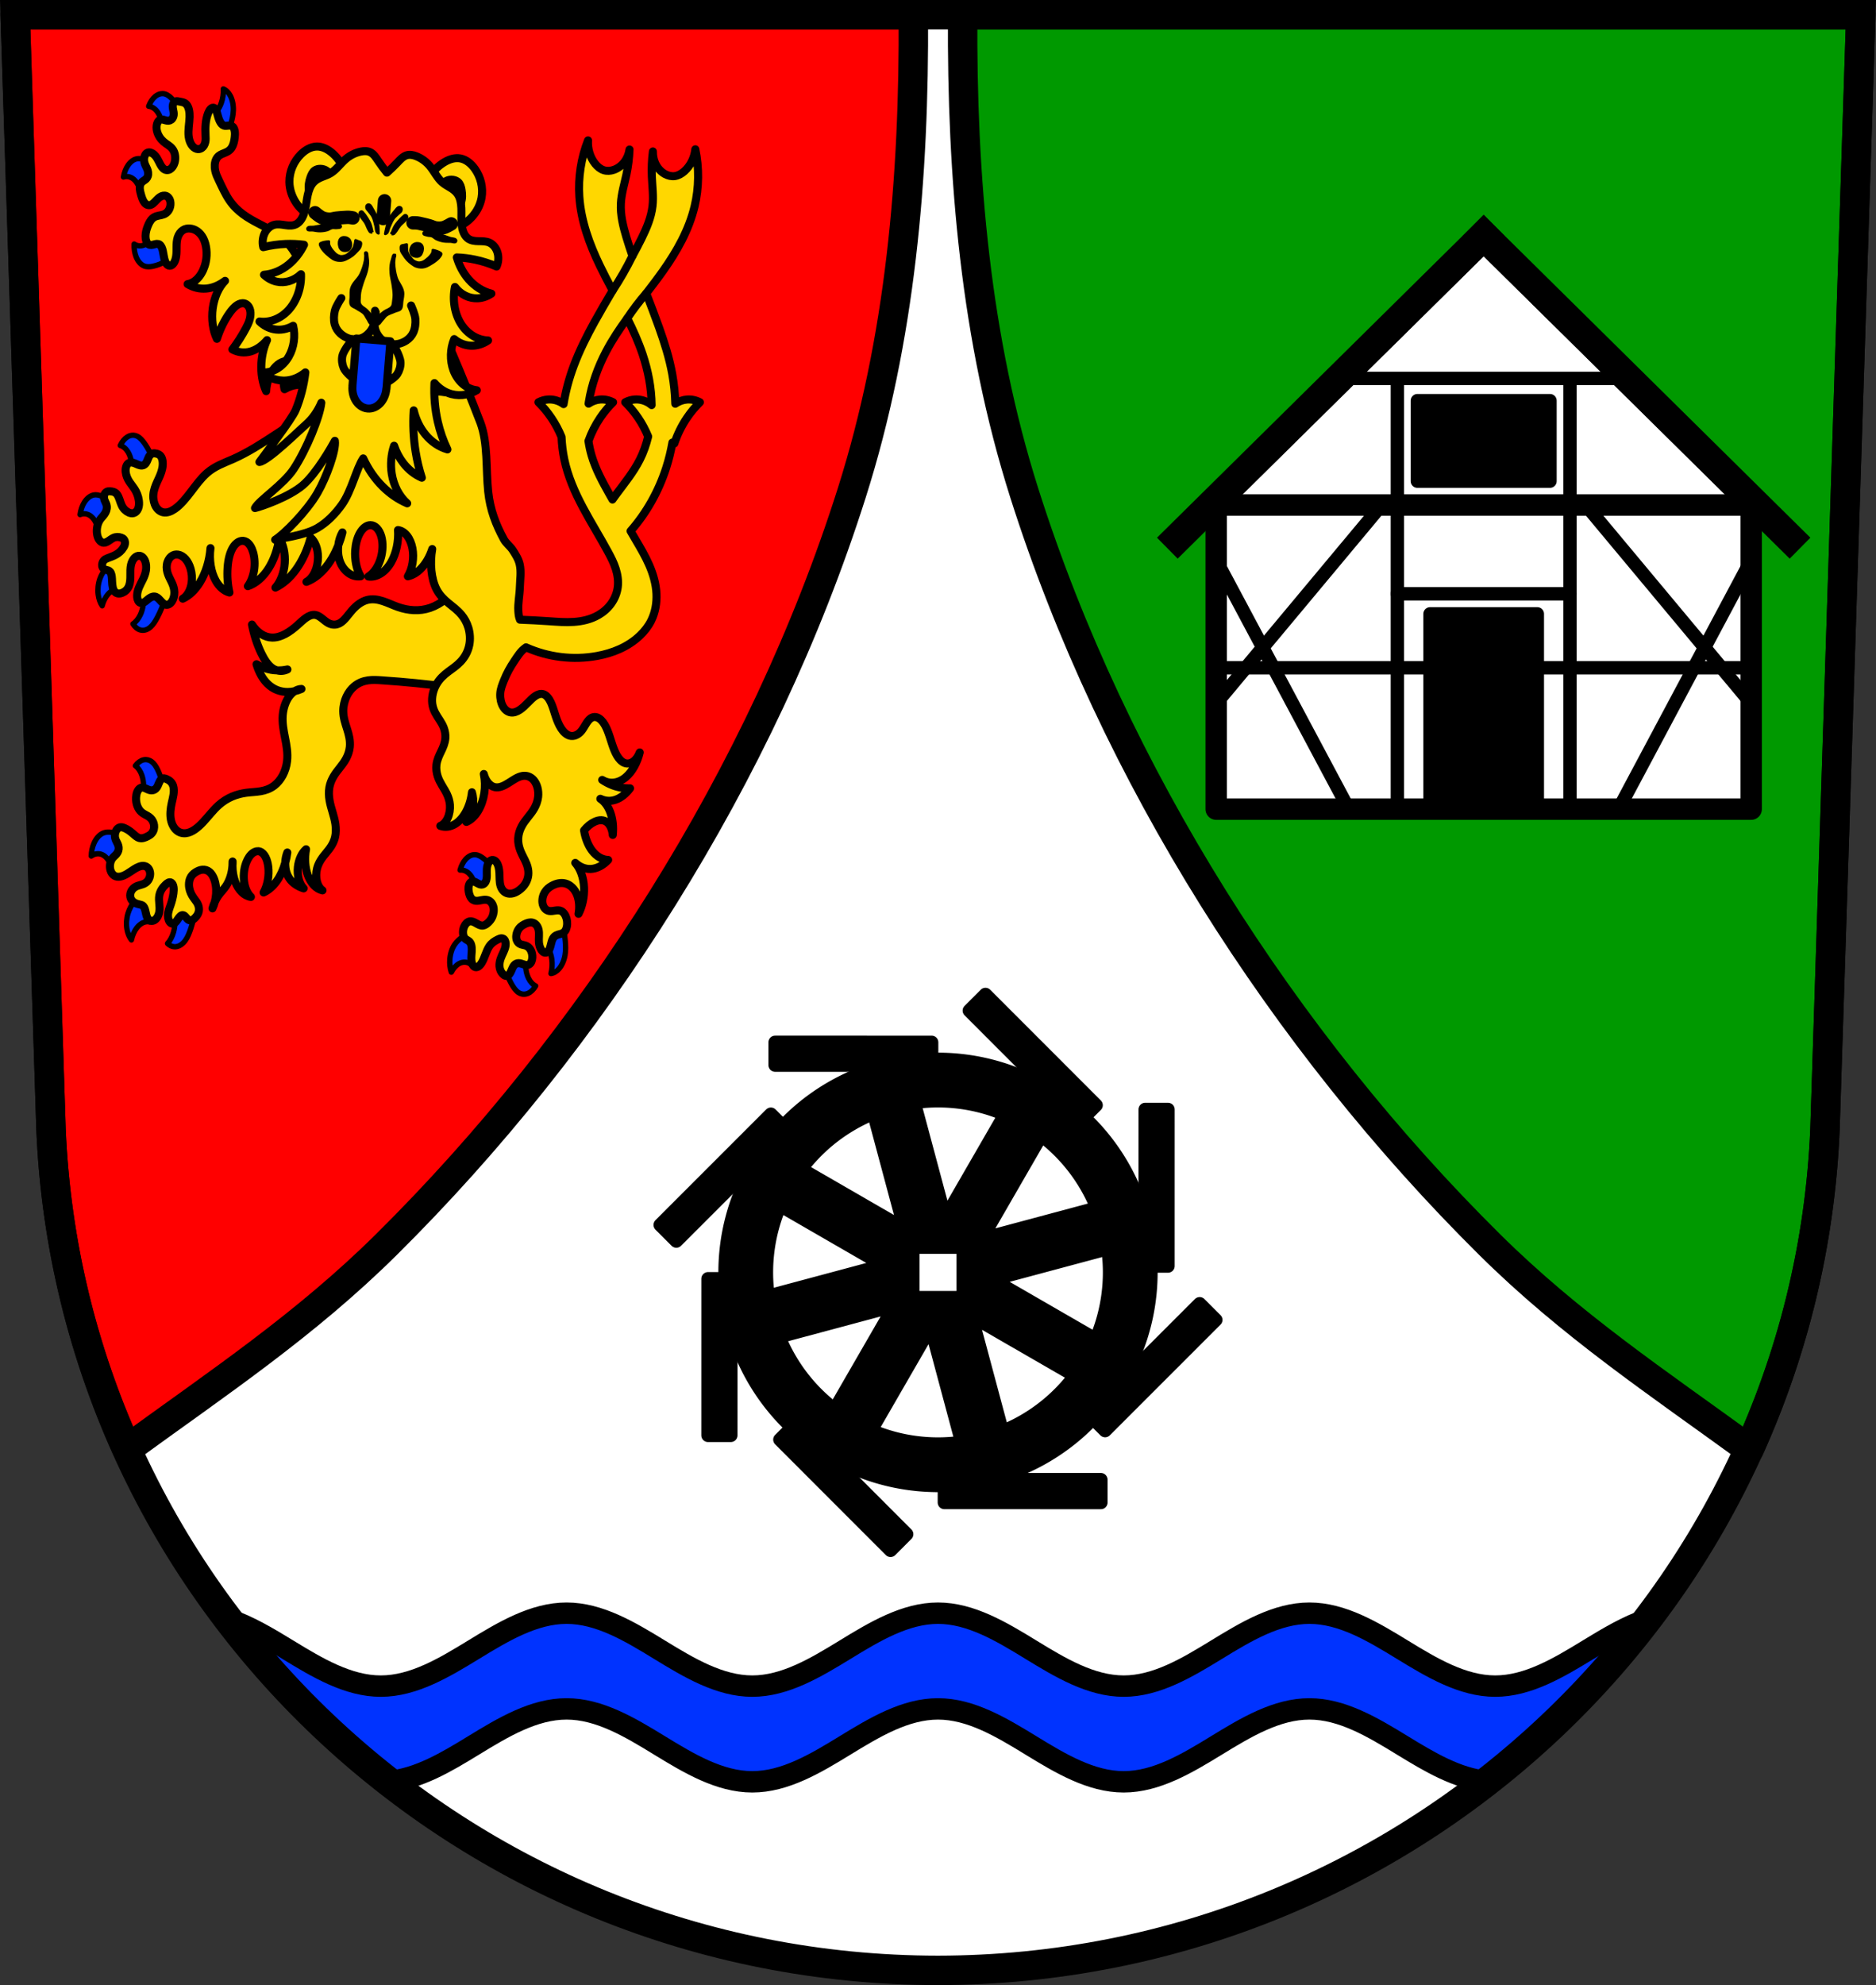 <?xml version="1.0" encoding="UTF-8" standalone="no"?>
<!-- Created with Inkscape (http://www.inkscape.org/) -->

<svg
   xmlns:dc="http://purl.org/dc/elements/1.1/"
   xmlns:cc="http://creativecommons.org/ns#"
   xmlns:rdf="http://www.w3.org/1999/02/22-rdf-syntax-ns#"
   xmlns:svg="http://www.w3.org/2000/svg"
   xmlns="http://www.w3.org/2000/svg"
   xmlns:sodipodi="http://sodipodi.sourceforge.net/DTD/sodipodi-0.dtd"
   xmlns:inkscape="http://www.inkscape.org/namespaces/inkscape"
   width="197.932mm"
   height="209.344mm"
   viewBox="0 0 701.334 741.769"
   id="svg4175"
   version="1.1"
   inkscape:version="0.91 r13725"
   sodipodi:docname="DEU Berzhausen COA.svg">
  <rect x="0" y="0" width="701.334" height="741.769" fill="#333333" stroke="none"/>
  <defs
     id="defs4177">
    <inkscape:path-effect
       effect="spiro"
       id="path-effect7087"
       is_visible="true" />
    <inkscape:path-effect
       effect="spiro"
       id="path-effect4876-9"
       is_visible="true" />
    <inkscape:path-effect
       effect="spiro"
       id="path-effect4876"
       is_visible="true" />
    <inkscape:path-effect
       effect="spiro"
       id="path-effect14221-1-5"
       is_visible="true" />
    <inkscape:path-effect
       effect="spiro"
       id="path-effect14221-9"
       is_visible="true" />
    <inkscape:path-effect
       effect="spiro"
       id="path-effect7087-7"
       is_visible="true" />
  </defs>
  <sodipodi:namedview
     id="base"
     pagecolor="#ffffff"
     bordercolor="#666666"
     borderopacity="1.0"
     inkscape:pageopacity="0.0"
     inkscape:pageshadow="2"
     inkscape:zoom="0.72798985"
     inkscape:cx="350.66705"
     inkscape:cy="370.88431"
     inkscape:document-units="px"
     inkscape:current-layer="layer1"
     showgrid="false"
     fit-margin-top="0"
     fit-margin-left="0"
     fit-margin-right="0"
     fit-margin-bottom="0"
     inkscape:window-width="1366"
     inkscape:window-height="745"
     inkscape:window-x="-8"
     inkscape:window-y="-8"
     inkscape:window-maximized="1"
     inkscape:snap-midpoints="true"
     inkscape:snap-smooth-nodes="true"
     inkscape:object-nodes="true"
     inkscape:object-paths="false"
     inkscape:snap-nodes="true" />
  <g
     inkscape:label="Ebene 1"
     inkscape:groupmode="layer"
     id="layer1"
     transform="translate(-24.589,-61.478)">
    <path
       style="fill:#ffffff;fill-rule:evenodd;stroke:none;stroke-width:11;stroke-opacity:1"
       inkscape:connector-curvature="0"
       d="m 30.269,66.978 13.398,416.624 c 7.415,175.25 153.92,314.046 331.589,314.144 177.51,-0.215 324.069,-139.061 331.589,-314.144 l 13.398,-416.624 -344.979,0 z"
       id="path10563-0-8" />
    <g
       id="g5448"
       transform="matrix(-1,0,0,1,176.287,-4.073)">
      <path
         id="path4806"
         d="m -543.956,71.051 13.398,416.625 c 1.796,42.436 11.766,82.722 28.34,119.432 34.265,-24.91 66.753,-46.511 97.066,-76.539 76.989,-76.266 140.484,-175.44 173.949,-280.857 18.243,-57.464 23.384,-118.094 23.016,-178.66 z"
         style="fill:#009900;fill-opacity:1;fill-rule:evenodd;stroke:#000000;stroke-width:11;stroke-linecap:butt;stroke-linejoin:round;stroke-miterlimit:4;stroke-dasharray:none;stroke-opacity:1"
         inkscape:connector-curvature="0"
         sodipodi:nodetypes="cccsscc" />
      <path
         id="path4806-8"
         d="m -189.749,71.051 c -0.368,60.567 4.771,121.196 23.014,178.66 33.466,105.417 96.961,204.592 173.949,280.857 30.29,30.005 62.752,51.586 96.988,76.48 16.598,-36.699 26.597,-76.968 28.418,-119.373 L 146.018,71.051 Z"
         style="fill:#ff0000;fill-opacity:1;fill-rule:evenodd;stroke:#000000;stroke-width:11;stroke-linecap:butt;stroke-linejoin:round;stroke-miterlimit:4;stroke-dasharray:none;stroke-opacity:1"
         inkscape:connector-curvature="0"
         sodipodi:nodetypes="csscccc" />
    </g>
    <path
       style="fill:#0033ff;fill-opacity:1;fill-rule:evenodd;stroke:#000000;stroke-width:8;stroke-linecap:butt;stroke-linejoin:round;stroke-miterlimit:4;stroke-dasharray:none;stroke-opacity:1"
       d="M 211.822 602.797 C 199.604 602.793 188.117 609.67 177.107 616.408 C 166.098 623.146 154.616 630.032 142.398 630.049 C 130.181 630.067 118.689 623.214 107.678 616.484 C 100.417 612.047 92.952 607.552 85.209 604.977 C 102.488 627.682 122.677 648.087 145.209 665.672 C 156.382 664.717 166.946 658.387 177.107 652.168 C 188.117 645.43 199.604 638.552 211.822 638.557 C 224.04 638.561 235.524 645.446 246.533 652.186 C 257.542 658.926 269.028 665.81 281.246 665.809 C 293.464 665.808 304.948 658.922 315.957 652.182 C 326.966 645.441 338.45 638.557 350.668 638.557 C 362.886 638.557 374.368 645.441 385.377 652.182 C 396.386 658.922 407.87 665.807 420.088 665.809 C 432.306 665.81 443.794 658.926 454.803 652.186 C 465.812 645.446 477.294 638.561 489.512 638.557 C 501.73 638.553 513.217 645.43 524.227 652.168 C 534.325 658.348 544.822 664.636 555.918 665.65 C 578.429 648.09 598.609 627.719 615.891 605.057 C 608.232 607.644 600.846 612.092 593.658 616.484 C 582.647 623.214 571.153 630.066 558.936 630.049 C 546.718 630.031 535.236 623.146 524.227 616.408 C 513.217 609.67 501.73 602.792 489.512 602.797 C 477.294 602.801 465.812 609.688 454.803 616.428 C 443.794 623.168 432.306 630.05 420.088 630.049 C 407.87 630.048 396.386 623.164 385.377 616.424 C 374.368 609.683 362.886 602.797 350.668 602.797 C 338.45 602.797 326.966 609.683 315.957 616.424 C 304.948 623.164 293.464 630.048 281.246 630.049 C 269.028 630.05 257.542 623.168 246.533 616.428 C 235.524 609.688 224.04 602.801 211.822 602.797 z "
       transform="translate(24.589,61.478)"
       id="path10095" />
    <path
       style="fill:none;fill-rule:evenodd;stroke:#000000;stroke-width:11;stroke-opacity:1"
       inkscape:connector-curvature="0"
       d="m 30.269,66.978 13.398,416.624 c 7.415,175.25 153.92,314.046 331.589,314.144 177.51,-0.215 324.069,-139.061 331.589,-314.144 l 13.398,-416.624 -344.979,0 z"
       id="path10563-0" />
    <path
       style="opacity:1;fill:#000000;fill-opacity:1;fill-rule:nonzero;stroke:#000000;stroke-width:5;stroke-linecap:round;stroke-linejoin:round;stroke-miterlimit:4;stroke-dasharray:none;stroke-dashoffset:0;stroke-opacity:1"
       d="M 368.408 371.6 L 362.373 377.631 L 403.746 419.016 L 409.781 412.982 L 368.408 371.6 z M 289.775 389.473 L 289.773 398.004 L 348.291 398.014 L 348.291 389.48 L 348.291 389.479 L 289.775 389.473 z M 341.18 409.742 L 326.023 413.803 L 338.188 459.193 L 297.492 435.697 L 289.646 449.285 L 330.344 472.783 L 284.949 484.945 L 289.012 500.098 L 334.402 487.936 L 310.906 528.633 L 324.494 536.479 L 347.99 495.781 L 360.152 541.17 L 375.309 537.111 L 363.146 491.721 L 403.842 515.217 L 411.688 501.627 L 370.99 478.131 L 416.383 465.969 L 412.32 450.816 L 366.93 462.977 L 390.426 422.279 L 376.84 414.436 L 353.342 455.133 L 341.18 409.742 z M 428.119 414.562 L 428.111 473.08 L 436.645 473.08 L 436.65 414.564 L 428.119 414.562 z M 288.191 416.34 L 246.809 457.713 L 252.84 463.748 L 294.225 422.377 L 288.191 416.34 z M 346.365 459.406 L 352.34 462.855 L 344.373 462.855 L 346.365 459.406 z M 341.246 466.037 L 360.088 466.037 L 360.088 484.879 L 341.246 484.879 L 341.246 466.037 z M 363.27 469.166 L 366.717 471.156 L 363.27 477.127 L 363.27 469.166 z M 338.064 473.783 L 338.064 481.752 L 334.613 479.76 L 338.064 473.783 z M 264.689 477.83 L 264.682 536.35 L 273.215 536.35 L 273.225 477.836 L 264.689 477.83 z M 448.492 487.164 L 407.107 528.533 L 413.141 534.57 L 454.525 493.197 L 448.492 487.164 z M 348.992 488.061 L 356.959 488.061 L 354.967 491.51 L 348.992 488.061 z M 297.588 531.898 L 291.553 537.932 L 332.924 579.316 L 338.957 573.281 L 297.588 531.898 z M 353.047 552.898 L 353.045 561.43 L 411.562 561.443 L 411.561 552.908 L 353.047 552.898 z "
       transform="translate(24.589,61.478)"
       id="rect11202-2" />
    <path
       style="opacity:1;fill:#000000;fill-opacity:1;fill-rule:nonzero;stroke:#000000;stroke-width:3;stroke-linecap:round;stroke-linejoin:round;stroke-miterlimit:4;stroke-dasharray:none;stroke-dashoffset:0;stroke-opacity:1"
       d="m 375.255,456.323 a 80.61,80.61 0 0 0 -80.61,80.612 80.61,80.61 0 0 0 80.61,80.61 80.61,80.61 0 0 0 80.61,-80.61 80.61,80.61 0 0 0 -80.61,-80.612 z m 0,17.474 a 63.136,63.136 0 0 1 63.136,63.138 63.136,63.136 0 0 1 -63.136,63.136 63.136,63.136 0 0 1 -63.136,-63.136 63.136,63.136 0 0 1 63.136,-63.138 z"
       id="path11184-0"
       inkscape:connector-curvature="0" />
    <path
       inkscape:connector-curvature="0"
       style="fill:#0033ff;fill-opacity:1;fill-rule:evenodd;stroke:#000000;stroke-width:2;stroke-linecap:butt;stroke-linejoin:round;stroke-miterlimit:4;stroke-dasharray:none;stroke-opacity:1"
       d="m 108.075,94.699 c 0.085,1.773 -0.179,3.623 -0.75,5.246 -0.834,2.371 -2.33,4.213 -3.988,4.912 l -0.032,7.364 4.719,2.72 c 1.117,-2.17 2.068,-4.538 2.821,-7.031 0.501,-1.658 0.92,-3.406 0.978,-5.188 0.066,-2.001 -0.345,-3.975 -1.133,-5.463 -0.662,-1.25 -1.585,-2.153 -2.615,-2.559 z"
       id="path7848" />
    <path
       inkscape:connector-curvature="0"
       style="fill:#0033ff;fill-opacity:1;fill-rule:evenodd;stroke:#000000;stroke-width:2;stroke-linecap:butt;stroke-linejoin:round;stroke-miterlimit:4;stroke-dasharray:none;stroke-opacity:1"
       d="m 85.368,96.469 c -0.964,-0.016 -1.951,0.363 -2.826,1.106 -0.98,0.831 -1.817,2.108 -2.37,3.614 1.145,0.119 2.237,0.779 3.098,1.872 1.258,1.598 1.992,4.128 1.956,6.745 l 4.644,1.078 3.077,-6.788 c -1.049,-2 -2.272,-3.775 -3.631,-5.267 -0.903,-0.992 -1.887,-1.872 -2.996,-2.21 -0.311,-0.095 -0.63,-0.145 -0.952,-0.15 z"
       id="path7846" />
    <path
       inkscape:connector-curvature="0"
       style="fill:#0033ff;fill-opacity:1;fill-rule:evenodd;stroke:#000000;stroke-width:2;stroke-linecap:butt;stroke-linejoin:round;stroke-miterlimit:4;stroke-dasharray:none;stroke-opacity:1"
       d="m 76.861,120.769 c -0.283,-0.029 -0.569,-0.03 -0.856,0.004 -1.291,0.155 -2.574,1.045 -3.553,2.461 -0.822,1.189 -1.427,2.739 -1.713,4.39 1.147,-0.36 2.337,-0.187 3.372,0.49 1.512,0.989 2.667,3.074 3.081,5.559 l 4.756,-0.897 1.863,-7.679 c -1.376,-1.455 -2.884,-2.625 -4.477,-3.474 -0.795,-0.423 -1.623,-0.767 -2.473,-0.855 z"
       id="path7844" />
    <path
       inkscape:connector-curvature="0"
       style="fill:#0033ff;fill-opacity:1;fill-rule:evenodd;stroke:#000000;stroke-width:2;stroke-linecap:butt;stroke-linejoin:round;stroke-miterlimit:4;stroke-dasharray:none;stroke-opacity:1"
       d="m 82.288,148.673 c -0.933,2.288 -2.499,3.974 -4.176,4.497 -1.148,0.358 -2.336,0.183 -3.37,-0.496 -0.076,1.681 0.176,3.355 0.718,4.744 0.645,1.653 1.698,2.887 2.915,3.409 1.084,0.465 2.261,0.375 3.408,0.134 1.725,-0.363 3.437,-1.062 5.081,-2.075 l -0.162,-7.975 -4.414,-2.238 z"
       id="path7840" />
    <path
       inkscape:connector-curvature="0"
       style="fill:#0033ff;fill-opacity:1;fill-rule:evenodd;stroke:#000000;stroke-width:2;stroke-linecap:butt;stroke-linejoin:round;stroke-miterlimit:4;stroke-dasharray:none;stroke-opacity:1"
       d="m 61.036,246.428 c -0.212,-0.031 -0.425,-0.049 -0.639,-0.051 -0.285,-0.002 -0.572,0.024 -0.859,0.086 -1.288,0.277 -2.541,1.285 -3.466,2.784 -0.778,1.26 -1.322,2.855 -1.544,4.522 1.136,-0.466 2.336,-0.406 3.4,0.168 1.556,0.839 2.796,2.802 3.309,5.232 l 4.734,-1.345 1.567,-7.803 c -1.437,-1.315 -2.996,-2.336 -4.627,-3.028 -0.61,-0.259 -1.238,-0.472 -1.875,-0.565 z"
       id="path7836" />
    <path
       inkscape:connector-curvature="0"
       style="fill:#0033ff;fill-opacity:1;fill-rule:evenodd;stroke:#000000;stroke-width:2;stroke-linecap:butt;stroke-linejoin:round;stroke-miterlimit:4;stroke-dasharray:none;stroke-opacity:1"
       d="m 68.75,269.131 c -1.592,1.226 -3.098,2.755 -4.473,4.535 -0.914,1.184 -1.785,2.509 -2.356,4.118 -0.641,1.807 -0.866,3.923 -0.624,5.855 0.203,1.623 0.731,3.11 1.495,4.21 0.446,-1.702 1.213,-3.233 2.177,-4.335 1.408,-1.611 3.229,-2.265 4.856,-1.748 l 2.178,-6.801 -3.254,-5.834 z"
       id="path7834" />
    <path
       inkscape:connector-curvature="0"
       style="fill:#0033ff;fill-opacity:1;fill-rule:evenodd;stroke:#000000;stroke-width:2;stroke-linecap:butt;stroke-linejoin:round;stroke-miterlimit:4;stroke-dasharray:none;stroke-opacity:1"
       d="m 82.508,280.197 -4.365,3.449 c 0.351,2.515 -0.052,5.344 -1.077,7.542 -0.701,1.504 -1.68,2.709 -2.774,3.418 0.718,1.172 1.683,1.974 2.732,2.272 1.249,0.354 2.613,-0.019 3.772,-1.031 1.033,-0.902 1.879,-2.263 2.634,-3.692 1.135,-2.148 2.104,-4.5 2.878,-6.98 l -3.8,-4.977 z"
       id="path7832" />
    <path
       inkscape:connector-curvature="0"
       style="fill:#0033ff;fill-opacity:1;fill-rule:evenodd;stroke:#000000;stroke-width:2;stroke-linecap:butt;stroke-linejoin:round;stroke-miterlimit:4;stroke-dasharray:none;stroke-opacity:1"
       d="m 202.351,380.859 c -1.279,-0.117 -2.616,0.503 -3.7,1.713 -0.91,1.017 -1.64,2.441 -2.066,4.033 1.156,-0.118 2.308,0.307 3.263,1.204 1.396,1.31 2.345,3.641 2.532,6.216 l 4.743,0.104 2.502,-7.292 c -1.221,-1.747 -2.597,-3.237 -4.084,-4.423 -0.989,-0.788 -2.051,-1.452 -3.19,-1.556 z"
       id="path7828" />
    <path
       inkscape:connector-curvature="0"
       style="fill:#0033ff;fill-opacity:1;fill-rule:evenodd;stroke:#000000;stroke-width:2;stroke-linecap:butt;stroke-linejoin:round;stroke-miterlimit:4;stroke-dasharray:none;stroke-opacity:1"
       d="m 234.564,405.522 -5.142,1.457 -1.443,7.184 c 1.476,1.1 2.564,3.272 2.902,5.793 0.231,1.725 0.118,3.595 -0.32,5.302 1.084,-0.136 2.165,-0.784 3.06,-1.834 1.066,-1.25 1.861,-3.07 2.197,-5.036 0.299,-1.751 0.24,-3.561 0.085,-5.303 -0.235,-2.62 -0.686,-5.167 -1.34,-7.564 z"
       id="path7824" />
    <path
       id="path7838"
       d="m 74.559,224.123 c -0.801,-0.057 -1.624,0.158 -2.389,0.639 -1.03,0.647 -1.953,1.766 -2.616,3.17 1.116,0.337 2.139,1.206 2.899,2.465 1.111,1.84 1.631,4.513 1.389,7.128 l 4.481,1.963 3.562,-6.216 c -0.874,-2.203 -1.936,-4.212 -3.154,-5.965 -0.81,-1.166 -1.707,-2.237 -2.771,-2.786 -0.448,-0.231 -0.92,-0.363 -1.401,-0.397 z"
       style="fill:#0033ff;fill-opacity:1;fill-rule:evenodd;stroke:#000000;stroke-width:2;stroke-linecap:butt;stroke-linejoin:round;stroke-miterlimit:4;stroke-dasharray:none;stroke-opacity:1"
       inkscape:connector-curvature="0" />
    <path
       inkscape:connector-curvature="0"
       style="fill:#0033ff;fill-opacity:1;fill-rule:evenodd;stroke:#000000;stroke-width:2;stroke-linecap:butt;stroke-linejoin:round;stroke-miterlimit:4;stroke-dasharray:none;stroke-opacity:1"
       d="m 79.144,345.315 c -0.321,-0.01 -0.645,0.025 -0.966,0.105 -1.08,0.269 -2.13,1.044 -2.974,2.195 1.015,0.737 1.861,1.966 2.398,3.486 0.785,2.223 0.881,5.058 0.257,7.559 l 3.985,3.561 4.335,-4.871 c -0.504,-2.497 -1.216,-4.868 -2.116,-7.044 -0.599,-1.447 -1.296,-2.832 -2.229,-3.759 -0.786,-0.781 -1.726,-1.205 -2.689,-1.233 z"
       id="path7830" />
    <path
       inkscape:connector-curvature="0"
       style="fill:#0033ff;fill-opacity:1;fill-rule:evenodd;stroke:#000000;stroke-width:2;stroke-linecap:butt;stroke-linejoin:round;stroke-miterlimit:4;stroke-dasharray:none;stroke-opacity:1"
       d="m 65.452,372.421 c -0.861,-0.039 -1.73,0.063 -2.568,0.475 -1.254,0.617 -2.391,1.934 -3.146,3.641 -0.634,1.434 -0.998,3.133 -1.032,4.813 1.082,-0.76 2.285,-1.028 3.412,-0.758 1.647,0.395 3.106,1.967 3.891,4.189 l 4.573,-2.586 0.685,-8.007 c -1.582,-0.889 -3.253,-1.458 -4.958,-1.688 -0.284,-0.038 -0.57,-0.066 -0.857,-0.08 z"
       id="path7826" />
    <path
       inkscape:connector-curvature="0"
       style="fill:#0033ff;fill-opacity:1;fill-rule:evenodd;stroke:#000000;stroke-width:2;stroke-linecap:butt;stroke-linejoin:round;stroke-miterlimit:4;stroke-dasharray:none;stroke-opacity:1"
       d="m 78.926,393.523 c -1.546,1.375 -2.994,3.04 -4.299,4.945 -0.868,1.267 -1.685,2.669 -2.192,4.323 -0.568,1.858 -0.708,3.982 -0.386,5.877 0.271,1.592 0.862,3.015 1.673,4.031 0.377,-1.735 1.084,-3.328 2.004,-4.518 1.346,-1.739 3.144,-2.57 4.797,-2.217 l 1.905,-6.969 -3.503,-5.472 z"
       id="path7822" />
    <path
       inkscape:connector-curvature="0"
       style="fill:#0033ff;fill-opacity:1;fill-rule:evenodd;stroke:#000000;stroke-width:2;stroke-linecap:butt;stroke-linejoin:round;stroke-miterlimit:4;stroke-dasharray:none;stroke-opacity:1"
       d="m 93.245,397.341 -3.819,4.84 c 0.718,2.281 0.734,5.129 0.042,7.595 -0.474,1.687 -1.266,3.187 -2.246,4.252 0.884,0.867 1.957,1.292 3.041,1.206 1.29,-0.103 2.586,-0.939 3.587,-2.318 0.891,-1.227 1.53,-2.831 2.068,-4.464 0.809,-2.456 1.424,-5.047 1.827,-7.692 l -4.499,-3.418 z"
       id="path7820" />
    <path
       inkscape:connector-curvature="0"
       style="fill:#0033ff;fill-opacity:1;fill-rule:evenodd;stroke:#000000;stroke-width:2;stroke-linecap:butt;stroke-linejoin:round;stroke-miterlimit:4;stroke-dasharray:none;stroke-opacity:1"
       d="m 202.539,409.31 c -1.721,0.442 -3.423,1.219 -5.051,2.306 -1.083,0.723 -2.153,1.604 -3,2.904 -0.952,1.46 -1.577,3.417 -1.733,5.417 -0.129,1.68 0.067,3.38 0.561,4.815 0.749,-1.45 1.764,-2.578 2.877,-3.197 1.626,-0.905 3.447,-0.683 4.857,0.592 l 3.364,-5.603 -1.875,-7.233 z"
       id="path7818" />
    <path
       inkscape:connector-curvature="0"
       style="fill:#0033ff;fill-opacity:1;fill-rule:evenodd;stroke:#000000;stroke-width:2;stroke-linecap:butt;stroke-linejoin:round;stroke-miterlimit:4;stroke-dasharray:none;stroke-opacity:1"
       d="m 216.968,416.874 -3.935,5.649 c 0.712,2.351 1.623,4.538 2.706,6.494 0.72,1.301 1.534,2.52 2.546,3.244 1.136,0.813 2.494,0.947 3.755,0.375 1.06,-0.48 2.046,-1.45 2.796,-2.75 -1.078,-0.52 -2.028,-1.559 -2.692,-2.945 -0.971,-2.025 -1.304,-4.79 -0.887,-7.371 l -4.288,-2.696 z"
       id="path12919-9-1" />
    <path
       inkscape:connector-curvature="0"
       style="fill:#ffd700;fill-opacity:1;fill-rule:evenodd;stroke:#000000;stroke-width:3;stroke-linecap:butt;stroke-linejoin:round;stroke-miterlimit:4;stroke-dasharray:none;stroke-opacity:1"
       d="m 90.994,99.305 c -0.206,-0.028 -0.413,-0.033 -0.622,0.012 -0.209,0.044 -0.416,0.14 -0.603,0.306 -0.187,0.166 -0.353,0.404 -0.458,0.695 -0.117,0.322 -0.155,0.694 -0.144,1.049 0.011,0.355 0.069,0.696 0.136,1.03 0.067,0.334 0.144,0.663 0.193,1.006 0.05,0.343 0.071,0.704 0.028,1.059 -0.062,0.507 -0.256,0.977 -0.513,1.324 -0.257,0.347 -0.574,0.574 -0.899,0.693 -0.649,0.239 -1.309,0.064 -1.944,-0.125 -0.372,-0.11 -0.747,-0.225 -1.131,-0.222 -0.384,0.003 -0.783,0.131 -1.115,0.47 -0.258,0.263 -0.467,0.645 -0.604,1.072 -0.137,0.427 -0.204,0.897 -0.209,1.359 -0.011,0.925 0.22,1.796 0.539,2.54 0.689,1.604 1.776,2.682 2.91,3.498 0.564,0.406 1.147,0.76 1.689,1.226 0.542,0.466 1.048,1.056 1.392,1.853 0.252,0.584 0.412,1.273 0.452,1.993 0.04,0.72 -0.04,1.469 -0.238,2.151 -0.33,1.13 -0.986,2.04 -1.735,2.463 -0.779,0.44 -1.648,0.357 -2.348,-0.195 -0.557,-0.44 -0.999,-1.149 -1.393,-1.896 -0.393,-0.746 -0.749,-1.543 -1.186,-2.227 -0.598,-0.935 -1.356,-1.648 -2.206,-1.92 -0.373,-0.12 -0.766,-0.154 -1.149,-0.02 -0.383,0.134 -0.756,0.446 -1.012,0.926 -0.209,0.393 -0.332,0.883 -0.366,1.375 -0.034,0.492 0.02,0.984 0.133,1.429 0.225,0.885 0.672,1.563 1.002,2.356 0.165,0.397 0.302,0.83 0.36,1.303 0.058,0.473 0.031,0.99 -0.116,1.438 -0.13,0.395 -0.346,0.717 -0.585,0.964 -0.239,0.247 -0.503,0.427 -0.766,0.598 -0.263,0.172 -0.527,0.339 -0.774,0.567 -0.246,0.229 -0.476,0.523 -0.63,0.899 -0.219,0.532 -0.27,1.184 -0.218,1.782 0.052,0.598 0.198,1.156 0.347,1.703 0.338,1.25 0.715,2.528 1.389,3.372 0.619,0.776 1.476,1.115 2.295,0.842 0.552,-0.184 1.065,-0.625 1.547,-1.114 0.482,-0.489 0.944,-1.033 1.448,-1.46 0.714,-0.605 1.518,-0.967 2.3,-0.895 0.445,0.041 0.882,0.226 1.25,0.584 0.367,0.358 0.661,0.896 0.8,1.541 0.177,0.825 0.086,1.794 -0.215,2.587 -0.303,0.8 -0.798,1.409 -1.336,1.806 -0.538,0.397 -1.118,0.598 -1.696,0.735 -0.578,0.137 -1.159,0.215 -1.735,0.379 -0.576,0.164 -1.153,0.419 -1.669,0.888 -0.745,0.676 -1.317,1.754 -1.77,2.894 -0.448,1.126 -0.805,2.382 -0.822,3.661 -0.008,0.64 0.07,1.275 0.254,1.826 0.184,0.55 0.477,1.01 0.842,1.267 0.312,0.22 0.668,0.288 1.021,0.272 0.353,-0.016 0.707,-0.111 1.06,-0.207 0.352,-0.096 0.706,-0.194 1.06,-0.209 0.353,-0.016 0.708,0.054 1.021,0.274 0.304,0.215 0.557,0.567 0.754,0.981 0.196,0.414 0.339,0.889 0.45,1.38 0.223,0.981 0.329,2.033 0.577,2.997 0.171,0.665 0.413,1.29 0.754,1.763 0.341,0.473 0.786,0.787 1.26,0.793 0.571,0.008 1.145,-0.438 1.56,-1.099 0.415,-0.661 0.679,-1.518 0.816,-2.395 0.184,-1.181 0.15,-2.389 0.16,-3.584 0.01,-1.195 0.073,-2.435 0.43,-3.535 0.405,-1.247 1.161,-2.196 1.991,-2.723 0.83,-0.527 1.728,-0.66 2.595,-0.587 1.932,0.162 3.813,1.397 4.982,3.67 1.208,2.351 1.561,5.728 0.941,8.765 -0.428,2.098 -1.293,4.009 -2.398,5.447 -1.258,1.636 -2.829,2.665 -4.413,2.891 2.176,1.298 4.561,1.868 6.956,1.663 2.41,-0.206 4.829,-1.197 7.055,-2.889 -2.328,2.316 -4.048,6.148 -4.607,10.26 -0.549,4.041 0.03,8.289 1.556,11.421 1.15,-3.597 2.757,-6.885 4.692,-9.601 0.697,-0.978 1.44,-1.887 2.263,-2.57 0.823,-0.683 1.731,-1.132 2.635,-1.148 0.604,-0.011 1.206,0.176 1.718,0.617 0.512,0.441 0.93,1.142 1.125,2.006 0.25,1.104 0.122,2.389 -0.197,3.517 -0.319,1.128 -0.816,2.129 -1.326,3.09 -1.544,2.912 -3.26,5.611 -5.117,8.044 2.115,1.153 4.463,1.422 6.751,0.776 2.211,-0.625 4.361,-2.103 6.195,-4.262 -1.171,2.526 -1.905,5.506 -2.097,8.511 -0.241,3.791 0.394,7.6 1.765,10.571 0.19,-3.297 1.348,-6.543 3.082,-8.647 1.574,-1.909 3.597,-2.861 5.499,-2.585 -0.665,1.016 -1.196,2.242 -1.547,3.564 -0.595,2.242 -0.652,4.76 -0.158,6.934 1.439,-0.844 2.939,-1.378 4.443,-1.585 4.98,-0.683 9.93,2.467 12.947,8.24 l 18.319,-28.013 c -9.434,0.451 -18.612,-5.477 -24.686,-15.945 -3.176,-5.473 -5.561,-12.142 -9.331,-16.628 -3.266,-3.886 -7.337,-5.852 -11.292,-7.903 -3.955,-2.051 -7.978,-4.346 -10.975,-8.711 -1.52,-2.215 -2.725,-4.891 -3.968,-7.495 -0.544,-1.14 -1.107,-2.296 -1.386,-3.667 -0.14,-0.686 -0.204,-1.421 -0.152,-2.157 0.052,-0.736 0.224,-1.473 0.525,-2.077 0.27,-0.543 0.636,-0.966 1.026,-1.28 0.39,-0.314 0.807,-0.524 1.226,-0.705 0.619,-0.267 1.247,-0.471 1.856,-0.801 0.609,-0.33 1.208,-0.798 1.674,-1.513 0.661,-1.015 0.993,-2.429 1.15,-3.813 0.083,-0.728 0.123,-1.472 0.037,-2.178 -0.086,-0.707 -0.311,-1.377 -0.682,-1.784 -0.232,-0.254 -0.513,-0.398 -0.8,-0.464 -0.288,-0.066 -0.585,-0.055 -0.88,-0.026 -0.59,0.059 -1.194,0.196 -1.756,-0.013 -0.632,-0.235 -1.151,-0.896 -1.532,-1.689 -0.381,-0.793 -0.639,-1.717 -0.89,-2.636 -0.128,-0.469 -0.257,-0.942 -0.445,-1.355 -0.188,-0.413 -0.442,-0.767 -0.757,-0.918 -0.212,-0.101 -0.445,-0.107 -0.67,-0.035 -0.225,0.072 -0.441,0.221 -0.638,0.42 -0.393,0.397 -0.697,0.984 -0.943,1.602 -0.487,1.226 -0.769,2.612 -0.902,4.003 -0.133,1.391 -0.121,2.79 -0.055,4.169 0.042,0.863 0.103,1.752 -0.076,2.599 -0.104,0.491 -0.287,0.949 -0.521,1.33 -0.234,0.381 -0.517,0.685 -0.822,0.901 -0.611,0.433 -1.297,0.506 -1.929,0.323 -0.739,-0.215 -1.418,-0.776 -1.936,-1.584 -0.518,-0.809 -0.873,-1.863 -1.02,-3.005 -0.153,-1.187 -0.084,-2.439 0.03,-3.668 0.114,-1.228 0.273,-2.458 0.301,-3.688 0.02,-0.885 -0.03,-1.772 -0.208,-2.59 -0.178,-0.818 -0.49,-1.565 -0.935,-2.065 -0.373,-0.42 -0.827,-0.654 -1.288,-0.797 -0.461,-0.143 -0.936,-0.199 -1.404,-0.294 -0.205,-0.042 -0.41,-0.091 -0.616,-0.118 z M 196.622,279.427 c -3.163,4.555 -7.102,7.784 -11.221,9.194 -4.043,1.384 -8.194,1.029 -12.102,-0.352 -1.893,-0.669 -3.738,-1.573 -5.641,-2.185 -1.903,-0.612 -3.889,-0.927 -5.858,-0.401 -1.978,0.529 -3.884,1.902 -5.544,3.785 -1.502,1.703 -2.86,3.86 -4.584,4.844 -1.437,0.82 -3.017,0.725 -4.391,-0.036 -0.814,-0.451 -1.558,-1.121 -2.325,-1.721 -0.767,-0.599 -1.573,-1.135 -2.445,-1.288 -1.144,-0.201 -2.334,0.274 -3.428,1.017 -1.094,0.743 -2.114,1.748 -3.154,2.681 -2.979,2.676 -6.274,4.826 -9.598,4.756 -2.858,-0.06 -5.603,-1.832 -7.545,-4.871 0.759,3.892 1.948,7.538 3.501,10.741 1.11,2.288 2.443,4.39 4.141,5.568 0.562,0.389 1.16,0.658 1.775,0.826 1.274,0.035 2.557,-0.073 3.834,-0.36 -1.258,0.594 -2.583,0.702 -3.834,0.36 -0.752,-0.021 -1.503,-0.078 -2.245,-0.211 -1.888,-0.339 -3.731,-1.042 -5.474,-2.088 0.87,2.935 2.268,5.442 4.006,7.19 2.196,2.208 4.888,3.174 7.594,3.176 0.888,8e-4 1.782,-0.102 2.671,-0.3 0.813,-0.521 1.678,-0.815 2.535,-0.835 -0.835,0.368 -1.683,0.645 -2.535,0.835 -0.766,0.49 -1.487,1.181 -2.11,2.051 -1.285,1.794 -2.144,4.309 -2.356,6.89 -0.244,2.961 0.334,5.821 0.883,8.589 0.549,2.768 1.079,5.673 0.741,8.622 -0.223,1.945 -0.825,3.811 -1.662,5.367 -0.838,1.556 -1.905,2.806 -3.064,3.709 -1.625,1.266 -3.409,1.852 -5.175,2.155 -1.766,0.303 -3.534,0.336 -5.301,0.568 -3.587,0.471 -7.229,1.804 -10.429,4.687 -2.031,1.83 -3.836,4.236 -5.777,6.305 -1.941,2.069 -4.106,3.845 -6.383,4.116 -1.206,0.144 -2.426,-0.155 -3.454,-1.008 -1.029,-0.853 -1.855,-2.284 -2.194,-4.034 -0.38,-1.959 -0.138,-4.154 0.304,-6.179 0.235,-1.078 0.527,-2.138 0.684,-3.241 0.156,-1.103 0.168,-2.283 -0.146,-3.246 -0.223,-0.688 -0.6,-1.225 -1.026,-1.617 -0.426,-0.392 -0.903,-0.65 -1.384,-0.87 -0.32,-0.147 -0.646,-0.278 -0.984,-0.308 -0.338,-0.029 -0.693,0.051 -1.003,0.308 -0.391,0.324 -0.676,0.895 -0.923,1.469 -0.246,0.575 -0.473,1.181 -0.8,1.653 -0.453,0.653 -1.066,0.985 -1.662,1.054 -0.596,0.068 -1.182,-0.109 -1.743,-0.356 -0.47,-0.208 -0.93,-0.469 -1.415,-0.598 -0.485,-0.129 -1.007,-0.12 -1.479,0.195 -0.428,0.286 -0.79,0.814 -1.034,1.436 -0.243,0.622 -0.371,1.333 -0.405,2.038 -0.054,1.119 0.128,2.225 0.482,3.156 0.353,0.931 0.874,1.688 1.477,2.231 0.727,0.655 1.56,0.999 2.352,1.466 0.791,0.467 1.573,1.098 2.053,2.164 0.177,0.394 0.309,0.844 0.366,1.326 0.057,0.482 0.038,0.997 -0.075,1.474 -0.163,0.689 -0.512,1.262 -0.91,1.674 -0.398,0.412 -0.845,0.68 -1.292,0.919 -1.042,0.559 -2.149,0.994 -3.197,0.714 -0.98,-0.262 -1.816,-1.121 -2.67,-1.855 -0.907,-0.78 -1.866,-1.435 -2.878,-1.87 -0.407,-0.175 -0.824,-0.316 -1.254,-0.326 -0.43,-0.01 -0.875,0.115 -1.266,0.443 -0.398,0.333 -0.73,0.875 -0.917,1.511 -0.188,0.635 -0.228,1.36 -0.106,1.997 0.147,0.768 0.51,1.362 0.819,1.991 0.154,0.314 0.298,0.644 0.396,1.013 0.098,0.368 0.148,0.779 0.111,1.189 -0.04,0.445 -0.182,0.869 -0.372,1.226 -0.189,0.357 -0.425,0.652 -0.671,0.912 -0.492,0.519 -1.04,0.92 -1.462,1.573 -0.356,0.551 -0.604,1.267 -0.702,2.013 -0.098,0.746 -0.046,1.52 0.145,2.187 0.279,0.977 0.842,1.694 1.487,2.077 0.645,0.383 1.367,0.451 2.077,0.341 1.855,-0.286 3.596,-1.718 5.358,-2.822 1.212,-0.759 2.504,-1.381 3.757,-1.157 0.532,0.095 1.055,0.352 1.463,0.853 0.204,0.25 0.379,0.559 0.502,0.917 0.123,0.358 0.193,0.767 0.195,1.185 0.002,0.457 -0.077,0.921 -0.218,1.34 -0.14,0.419 -0.339,0.794 -0.568,1.11 -0.459,0.631 -1.034,1.015 -1.613,1.269 -0.746,0.328 -1.514,0.456 -2.268,0.726 -0.753,0.27 -1.515,0.702 -2.103,1.522 -0.194,0.27 -0.366,0.584 -0.491,0.935 -0.125,0.351 -0.203,0.743 -0.203,1.132 -1.93e-4,0.419 0.089,0.821 0.23,1.162 0.141,0.341 0.334,0.623 0.544,0.862 0.791,0.896 1.819,1.161 2.813,1.376 0.459,0.099 0.937,0.202 1.311,0.598 0.222,0.235 0.397,0.566 0.532,0.928 0.136,0.362 0.234,0.758 0.323,1.157 0.178,0.799 0.326,1.64 0.665,2.287 0.296,0.567 0.728,0.948 1.2,1.093 0.472,0.145 0.98,0.057 1.447,-0.222 0.45,-0.27 0.864,-0.716 1.186,-1.287 0.322,-0.571 0.552,-1.265 0.655,-1.988 0.14,-0.98 0.049,-1.972 -0.035,-2.94 -0.085,-0.968 -0.163,-1.968 3.3e-5,-2.941 0.147,-0.882 0.486,-1.689 0.904,-2.357 0.417,-0.668 0.912,-1.208 1.419,-1.697 0.332,-0.321 0.677,-0.625 1.046,-0.799 0.369,-0.175 0.769,-0.212 1.112,-8.1e-4 0.225,0.138 0.418,0.38 0.562,0.676 0.145,0.296 0.243,0.648 0.299,1.017 0.112,0.737 0.06,1.528 -0.042,2.294 -0.206,1.556 -0.609,3.059 -1.104,4.481 -0.214,0.614 -0.445,1.217 -0.627,1.852 -0.182,0.635 -0.316,1.312 -0.319,1.988 -0.002,0.588 0.095,1.166 0.281,1.657 0.184,0.486 0.456,0.889 0.787,1.128 0.331,0.239 0.721,0.309 1.092,0.17 0.323,-0.121 0.623,-0.392 0.892,-0.714 0.268,-0.322 0.51,-0.696 0.758,-1.055 0.248,-0.36 0.507,-0.709 0.799,-0.97 0.293,-0.262 0.624,-0.431 0.949,-0.406 0.423,0.033 0.792,0.388 1.119,0.773 0.327,0.385 0.642,0.814 1.032,1.037 0.437,0.249 0.941,0.213 1.407,-0.008 0.466,-0.221 0.899,-0.617 1.297,-1.074 0.247,-0.283 0.485,-0.594 0.685,-0.957 0.199,-0.364 0.36,-0.782 0.439,-1.235 0.077,-0.443 0.072,-0.907 0.006,-1.338 -0.065,-0.431 -0.19,-0.832 -0.347,-1.192 -0.315,-0.72 -0.755,-1.276 -1.179,-1.843 -0.726,-0.97 -1.435,-2.025 -1.842,-3.383 -0.203,-0.679 -0.326,-1.43 -0.324,-2.2 0.002,-0.77 0.135,-1.562 0.409,-2.237 0.222,-0.547 0.53,-1.006 0.871,-1.378 0.341,-0.372 0.715,-0.658 1.095,-0.907 0.854,-0.56 1.757,-0.941 2.661,-1.014 0.904,-0.073 1.811,0.169 2.588,0.795 1.244,1.002 2.082,2.951 2.401,5.098 0.299,2.012 0.146,4.211 -0.384,6.203 0.383,-0.86 0.824,-1.661 1.321,-2.369 0.924,-1.317 2.016,-2.325 2.919,-3.677 1.331,-1.991 2.179,-4.713 2.378,-7.473 -0.005,-0.543 0.01,-1.089 0.051,-1.633 0.013,0.542 -0.011,1.089 -0.051,1.633 0.017,2.079 0.361,4.112 1.01,5.86 1.198,3.229 3.435,5.406 5.891,5.729 -1.147,-1.096 -2.014,-2.835 -2.421,-4.853 -0.513,-2.548 -0.269,-5.521 0.659,-7.948 0.61,-1.594 1.52,-2.964 2.608,-3.702 0.813,-0.551 1.72,-0.735 2.547,-0.44 0.831,0.297 1.556,1.069 2.078,2.083 0.522,1.014 0.847,2.259 1.009,3.56 0.411,3.288 -0.254,6.978 -1.741,9.652 1.816,-0.818 3.534,-2.316 4.96,-4.324 1.346,-1.895 2.414,-4.251 3.131,-6.808 8.1e-4,-0.018 -7e-5,-0.035 4.1e-4,-0.053 0.053,-1.303 0.326,-2.609 0.782,-3.754 -0.167,1.3 -0.438,2.575 -0.783,3.807 -0.047,1.286 0.118,2.565 0.476,3.679 0.371,1.155 0.942,2.122 1.603,2.893 0.661,0.771 1.411,1.351 2.187,1.829 0.843,0.519 1.721,0.92 2.621,1.197 -0.815,-0.832 -1.459,-2.039 -1.838,-3.446 -0.379,-1.407 -0.491,-3.008 -0.321,-4.571 0.295,-2.71 1.473,-5.253 3.058,-6.604 -0.627,3.291 -0.382,6.863 0.661,9.689 1.13,3.06 3.187,5.19 5.489,5.682 -0.949,-0.631 -1.707,-1.85 -2.081,-3.346 -0.374,-1.496 -0.359,-3.255 0.04,-4.826 0.309,-1.217 0.834,-2.302 1.434,-3.246 0.6,-0.944 1.276,-1.759 1.949,-2.574 0.673,-0.815 1.348,-1.637 1.941,-2.591 0.593,-0.954 1.106,-2.051 1.398,-3.277 0.374,-1.574 0.362,-3.278 0.142,-4.852 -0.22,-1.574 -0.638,-3.041 -1.064,-4.488 -0.426,-1.447 -0.865,-2.894 -1.13,-4.446 -0.265,-1.552 -0.35,-3.235 -0.063,-4.843 0.275,-1.544 0.879,-2.943 1.593,-4.143 0.714,-1.2 1.542,-2.223 2.356,-3.257 0.814,-1.034 1.625,-2.093 2.3,-3.347 0.674,-1.254 1.211,-2.727 1.379,-4.295 0.129,-1.2 0.039,-2.413 -0.166,-3.548 -0.205,-1.135 -0.522,-2.199 -0.854,-3.246 -0.663,-2.095 -1.406,-4.235 -1.422,-6.636 -0.013,-1.914 0.454,-3.856 1.209,-5.464 0.755,-1.608 1.784,-2.892 2.908,-3.828 1.587,-1.322 3.354,-1.969 5.103,-2.226 1.749,-0.257 3.492,-0.139 5.229,-0.018 4.229,0.295 8.455,0.61 12.671,1.051 3.94,0.413 7.875,0.937 11.842,0.983 2.553,0.029 5.115,-0.139 7.676,-0.506 l 6.264,-14.992 c -0.012,-5.642 -1.189,-11.128 -3.319,-15.461 -1.538,-3.13 -3.563,-5.661 -5.876,-7.345 z m -91.746,119.128 c -0.331,0.743 -0.619,1.528 -0.848,2.349 0.35,-0.726 0.628,-1.521 0.848,-2.349 z"
       id="path13220-5-7"
       sodipodi:nodetypes="ccscsccccccssscscssscsccsccccscccccccccssssccscsscsscscsscccssscsscsscssscscscssccssscscscscccsccsssssscssccsccssccccccscscscsccscsccccccccssssssssscsscsccccccsccccscssssssssscsscssccscsscscsccssccccsssscsscsscscccsssscsccccscscccssssssccccssscccccssscsscssscscssccccssccssccscsscccscsscssscsccccssscsscsccssscsscssssscsssssssssccsccccc" />
    <path
       style="fill:#ffd700;fill-opacity:1;fill-rule:evenodd;stroke:#000000;stroke-width:3;stroke-linecap:round;stroke-linejoin:round;stroke-miterlimit:4;stroke-dasharray:none;stroke-opacity:1"
       d="M 219.83 52.459 C 217.231 59.048 216.105 66.341 216.584 73.469 C 217.198 82.603 220.379 91.224 224.227 99.215 C 225.749 102.378 227.383 105.475 229.035 108.562 C 226.736 112.46 224.436 116.36 222.246 120.332 C 219.343 125.597 216.624 131.01 214.494 136.715 C 212.782 141.299 211.472 146.114 210.689 151.002 C 210.68 150.995 210.671 150.987 210.662 150.98 C 209.331 150 207.719 149.405 206.07 149.287 C 205.658 149.258 205.242 149.258 204.83 149.287 C 203.594 149.375 202.376 149.724 201.283 150.311 C 203.088 152.099 204.719 154.064 206.141 156.17 C 207.648 158.402 208.918 160.792 209.932 163.287 C 210.052 166.094 210.381 168.883 210.957 171.623 C 213.663 184.492 221.293 195.07 227.365 206.311 C 228.435 208.29 229.468 210.314 230.172 212.498 C 230.876 214.682 231.245 217.049 230.955 219.373 C 230.672 221.641 229.763 223.798 228.471 225.584 C 227.178 227.37 225.509 228.793 223.691 229.836 C 220.855 231.464 217.678 232.174 214.525 232.389 C 211.373 232.603 208.219 232.34 205.074 232.121 C 201.515 231.873 197.951 231.696 194.385 231.559 C 193.946 230.562 193.837 229.373 193.771 228.244 C 193.601 225.329 194.26 222.406 194.344 219.48 C 194.426 216.591 194.925 213.596 194.275 210.814 C 193.826 208.887 192.737 207.213 191.705 205.604 C 190.739 204.098 189.215 203.091 188.354 201.506 C 185.429 196.122 183.216 190.523 182.51 183.713 C 182.06 179.381 182.053 174.919 181.797 170.527 C 181.541 166.136 181.014 161.717 179.621 157.998 C 178.302 154.475 165.641 122.23 163.297 120.373 C 160.952 118.516 168.932 147.019 166.258 146.566 C 160.909 145.661 155.414 146.912 149.979 147.213 C 144.1 147.539 138.248 146.756 132.367 147.713 C 122.37 149.34 112.787 155.894 103.35 162.121 C 98.007 165.646 92.629 169.105 87.088 171.551 C 83.785 173.009 80.38 174.134 77.348 176.781 C 75.204 178.653 73.331 181.214 71.441 183.688 C 69.552 186.161 67.594 188.603 65.359 190.158 C 63.96 191.132 62.427 191.744 60.967 191.426 C 59.952 191.205 58.992 190.518 58.307 189.393 C 57.622 188.267 57.23 186.69 57.311 185.08 C 57.357 184.158 57.554 183.248 57.824 182.396 C 58.094 181.545 58.435 180.748 58.791 179.969 C 59.502 178.41 60.286 176.864 60.652 175.07 C 60.819 174.253 60.892 173.39 60.812 172.57 C 60.733 171.75 60.492 170.974 60.094 170.451 C 59.659 169.88 59.074 169.645 58.498 169.504 C 58.062 169.397 57.617 169.335 57.17 169.432 C 56.723 169.528 56.272 169.796 55.924 170.271 C 55.636 170.665 55.432 171.177 55.232 171.682 C 55.033 172.186 54.827 172.703 54.539 173.096 C 54.15 173.628 53.635 173.891 53.135 173.945 C 52.634 174 52.143 173.86 51.668 173.672 C 50.827 173.339 50.006 172.85 49.125 172.811 C 48.86 172.799 48.59 172.827 48.328 172.934 C 48.067 173.04 47.815 173.225 47.604 173.5 C 47.246 173.965 47.034 174.664 46.979 175.361 C 46.924 176.059 47.014 176.753 47.178 177.383 C 47.471 178.515 47.988 179.453 48.555 180.281 C 49.121 181.109 49.744 181.847 50.293 182.703 C 51.065 183.908 51.7 185.376 51.916 187.08 C 51.977 187.561 52.004 188.062 51.971 188.561 C 51.937 189.059 51.843 189.557 51.674 190 C 51.5 190.453 51.25 190.837 50.965 191.125 C 50.68 191.413 50.362 191.606 50.035 191.711 C 49.382 191.92 48.715 191.781 48.098 191.5 C 47.071 191.032 46.121 190.151 45.494 188.836 C 45.166 188.147 44.932 187.357 44.666 186.604 C 44.4 185.85 44.092 185.113 43.65 184.6 C 42.982 183.822 42.085 183.643 41.223 183.584 C 40.761 183.553 40.286 183.551 39.84 183.809 C 39.617 183.937 39.402 184.13 39.23 184.393 C 39.059 184.655 38.93 184.99 38.881 185.348 C 38.831 185.71 38.865 186.083 38.943 186.418 C 39.022 186.753 39.146 187.05 39.277 187.338 C 39.408 187.626 39.547 187.904 39.666 188.205 C 39.785 188.506 39.883 188.834 39.922 189.189 C 39.981 189.732 39.896 190.313 39.727 190.824 C 39.557 191.335 39.309 191.781 39.033 192.172 C 38.482 192.953 37.818 193.533 37.295 194.359 C 36.877 195.019 36.559 195.827 36.377 196.691 C 36.195 197.556 36.151 198.473 36.256 199.334 C 36.368 200.251 36.654 201.101 37.082 201.729 C 37.51 202.356 38.08 202.755 38.688 202.805 C 39.323 202.855 39.966 202.532 40.572 202.139 C 41.178 201.745 41.769 201.276 42.395 200.988 C 43.362 200.544 44.383 200.566 45.33 200.906 C 45.663 201.026 45.994 201.185 46.264 201.494 C 46.398 201.649 46.515 201.84 46.6 202.064 C 46.685 202.289 46.738 202.55 46.74 202.818 C 46.744 203.143 46.677 203.472 46.572 203.766 C 46.468 204.06 46.325 204.322 46.176 204.568 C 45.396 205.85 44.365 206.696 43.311 207.277 C 42.256 207.859 41.163 208.198 40.086 208.635 C 39.624 208.822 39.15 209.036 38.764 209.494 C 38.57 209.723 38.406 210.013 38.297 210.348 C 38.188 210.682 38.14 211.066 38.184 211.418 C 38.239 211.86 38.435 212.223 38.676 212.461 C 38.916 212.698 39.198 212.82 39.484 212.9 C 39.771 212.981 40.063 213.023 40.348 213.115 C 40.632 213.207 40.91 213.354 41.137 213.621 C 41.389 213.918 41.564 214.351 41.672 214.818 C 41.78 215.286 41.827 215.79 41.857 216.293 C 41.903 217.048 41.916 217.813 41.998 218.557 C 42.08 219.3 42.239 220.034 42.547 220.596 C 42.904 221.248 43.441 221.625 44.002 221.744 C 44.563 221.863 45.149 221.741 45.713 221.512 C 46.204 221.312 46.688 221.027 47.127 220.607 C 47.566 220.187 47.96 219.626 48.229 218.943 C 48.461 218.352 48.592 217.684 48.662 217.016 C 48.732 216.347 48.738 215.677 48.734 215.008 C 48.728 213.67 48.682 212.293 48.988 211.006 C 49.226 210.005 49.68 209.106 50.256 208.502 C 50.832 207.898 51.529 207.6 52.193 207.682 C 53.091 207.792 53.904 208.614 54.318 209.814 C 54.654 210.786 54.731 211.975 54.566 213.102 C 54.387 214.333 53.937 215.457 53.438 216.488 C 52.938 217.519 52.384 218.49 51.941 219.578 C 51.585 220.455 51.3 221.431 51.266 222.434 C 51.248 222.935 51.293 223.436 51.418 223.883 C 51.543 224.33 51.749 224.722 52.016 224.975 C 52.299 225.243 52.644 225.348 52.988 225.328 C 53.332 225.308 53.674 225.167 54.002 224.967 C 54.658 224.567 55.253 223.938 55.9 223.5 C 56.682 222.971 57.557 222.73 58.344 223.049 C 59.015 223.321 59.577 223.972 60.133 224.586 C 60.689 225.2 61.281 225.805 61.973 225.963 C 62.765 226.143 63.631 225.682 64.242 224.785 C 64.853 223.888 65.2 222.582 65.18 221.33 C 65.158 219.997 64.75 218.794 64.268 217.742 C 63.785 216.69 63.218 215.731 62.811 214.6 C 62.616 214.06 62.459 213.485 62.375 212.871 C 62.291 212.257 62.28 211.603 62.377 210.973 C 62.478 210.315 62.695 209.692 62.984 209.166 C 63.273 208.64 63.634 208.211 64.027 207.896 C 64.814 207.268 65.712 207.104 66.559 207.238 C 67.587 207.401 68.565 207.994 69.375 208.918 C 70.185 209.842 70.829 211.096 71.246 212.527 C 71.713 214.132 71.893 215.987 71.645 217.785 C 71.463 219.096 71.056 220.354 70.477 221.391 C 69.897 222.427 69.148 223.238 68.33 223.713 C 70.706 222.623 72.929 220.523 74.684 217.711 C 76.884 214.184 78.325 209.542 78.684 204.814 C 78.105 209.228 78.867 213.864 80.699 217.064 C 81.997 219.332 83.804 220.876 85.777 221.404 C 85.095 218.468 84.859 215.241 85.09 212.039 C 85.195 210.582 85.398 209.124 85.771 207.746 C 86.145 206.368 86.693 205.073 87.424 204.072 C 88.076 203.179 88.869 202.533 89.699 202.248 C 90.53 201.963 91.396 202.044 92.156 202.504 C 93.304 203.199 94.159 204.721 94.652 206.467 C 95.224 208.493 95.343 210.86 94.988 213.107 C 94.634 215.355 93.806 217.468 92.666 219.037 C 95.563 218.087 98.326 215.705 100.439 212.334 C 102.403 209.202 103.8 205.234 104.406 201.07 C 105.933 203.422 106.704 206.917 106.459 210.387 C 106.208 213.939 104.894 217.399 102.977 219.566 C 105.725 218.253 108.327 215.996 110.529 213.01 C 112.971 209.7 114.915 205.497 116.135 200.9 C 116.964 201.601 117.659 202.646 118.137 203.906 C 118.614 205.167 118.871 206.642 118.879 208.15 C 118.889 210.127 118.463 212.156 117.688 213.82 C 116.912 215.484 115.791 216.771 114.555 217.424 C 116.881 216.545 119.128 214.945 121.115 212.746 C 123.266 210.366 125.09 207.268 126.463 203.779 C 126.465 203.754 126.466 203.73 126.469 203.705 C 126.686 201.969 127.228 200.293 128.01 198.945 C 127.598 200.62 127.07 202.235 126.463 203.779 C 126.258 205.491 126.362 207.256 126.771 208.805 C 127.317 210.87 128.379 212.505 129.619 213.613 C 131.15 214.981 132.978 215.595 134.807 215.352 C 133.282 212.804 132.536 209.16 132.797 205.549 C 132.962 203.269 133.53 200.977 134.539 199.203 C 135.044 198.316 135.655 197.568 136.332 197.045 C 137.009 196.521 137.753 196.227 138.486 196.225 C 139.372 196.223 140.234 196.651 140.939 197.402 C 141.645 198.154 142.196 199.226 142.547 200.447 C 143.248 202.89 143.116 205.878 142.387 208.469 C 141.508 211.591 139.771 214.187 137.73 215.43 C 140.791 215.888 144.084 213.819 146.227 210.092 C 148.128 206.784 149.093 202.26 148.793 198.059 C 150.047 198.237 151.237 198.98 152.186 200.178 C 153.134 201.376 153.837 203.028 154.188 204.877 C 154.518 206.62 154.534 208.533 154.236 210.363 C 153.938 212.193 153.327 213.933 152.482 215.348 C 154.134 214.992 155.762 214.058 157.205 212.637 C 159.057 210.813 160.602 208.185 161.592 205.164 C 161.128 207.799 161.019 210.545 161.281 213.162 C 161.538 215.722 162.154 218.176 163.17 220.154 C 164.338 222.429 165.978 223.987 167.643 225.357 C 169.307 226.728 171.039 227.96 172.52 229.744 C 173.594 231.04 174.534 232.639 175.107 234.57 C 175.681 236.502 175.867 238.789 175.461 240.932 C 175.215 242.231 174.761 243.443 174.189 244.5 C 173.618 245.557 172.932 246.463 172.199 247.24 C 170.735 248.795 169.095 249.846 167.51 251.047 C 165.943 252.233 164.387 253.615 163.207 255.637 C 162.617 256.647 162.129 257.811 161.834 259.074 C 161.539 260.337 161.44 261.703 161.605 262.969 C 161.772 264.239 162.194 265.37 162.707 266.359 C 163.22 267.349 163.823 268.212 164.4 269.109 C 164.978 270.007 165.539 270.953 165.943 272.062 C 166.348 273.172 166.593 274.465 166.504 275.783 C 166.441 276.707 166.22 277.61 165.926 278.445 C 165.632 279.281 165.265 280.055 164.896 280.822 C 164.528 281.589 164.152 282.354 163.838 283.174 C 163.524 283.993 163.27 284.874 163.162 285.793 C 162.988 287.279 163.209 288.783 163.627 290.076 C 164.045 291.37 164.65 292.478 165.277 293.535 C 165.905 294.592 166.563 295.617 167.107 296.783 C 167.651 297.949 168.081 299.277 168.197 300.742 C 168.33 302.42 168.028 304.225 167.369 305.672 C 166.711 307.118 165.705 308.193 164.617 308.611 C 166.396 309.243 168.34 309.001 170.113 307.926 C 171.715 306.955 173.17 305.309 174.277 303.227 C 175.385 301.144 176.141 298.63 176.434 296.039 C 176.906 297.58 177.051 299.382 176.846 301.133 C 176.569 303.485 175.65 305.714 174.363 307.133 C 176.031 306.421 177.592 304.94 178.789 302.932 C 179.893 301.079 180.685 298.785 181.049 296.383 C 181.413 293.981 181.349 291.473 180.867 289.221 C 181.543 291.832 183.132 293.743 184.957 294.135 C 186.696 294.508 188.499 293.583 190.188 292.52 C 191.876 291.456 193.568 290.225 195.346 289.936 C 196.876 289.686 198.45 290.192 199.605 291.607 C 200.183 292.315 200.651 293.244 200.934 294.311 C 201.216 295.377 201.311 296.584 201.182 297.766 C 201.006 299.366 200.43 300.855 199.719 302.104 C 199.007 303.352 198.159 304.391 197.324 305.439 C 196.49 306.488 195.655 307.563 194.98 308.859 C 194.306 310.155 193.797 311.703 193.721 313.311 C 193.645 314.915 194.003 316.455 194.514 317.787 C 195.025 319.119 195.686 320.286 196.281 321.525 C 196.659 322.313 197.014 323.139 197.252 324.059 C 197.49 324.978 197.607 325.999 197.5 327.014 C 197.381 328.142 196.986 329.205 196.471 330.066 C 195.956 330.928 195.325 331.604 194.666 332.17 C 193.355 333.296 191.884 334.025 190.439 333.939 C 189.758 333.899 189.085 333.674 188.496 333.197 C 187.908 332.721 187.409 331.985 187.125 331.053 C 186.899 330.312 186.813 329.472 186.775 328.635 C 186.738 327.798 186.746 326.951 186.695 326.117 C 186.652 325.398 186.566 324.689 186.4 324.027 C 186.235 323.366 185.989 322.751 185.656 322.275 C 185.293 321.756 184.82 321.406 184.312 321.344 C 183.805 321.281 183.264 321.52 182.852 322.043 C 182.592 322.373 182.388 322.807 182.248 323.275 C 182.108 323.744 182.03 324.248 181.998 324.75 C 181.946 325.583 182.019 326.408 182.002 327.24 C 181.993 327.657 181.964 328.076 181.885 328.482 C 181.806 328.889 181.678 329.286 181.492 329.607 C 181.303 329.935 181.058 330.179 180.797 330.334 C 180.536 330.489 180.259 330.553 179.986 330.553 C 179.442 330.552 178.922 330.295 178.424 330.006 C 177.987 329.753 177.553 329.472 177.082 329.389 C 176.847 329.347 176.604 329.354 176.367 329.439 C 176.131 329.526 175.9 329.694 175.711 329.943 C 175.417 330.329 175.236 330.896 175.17 331.469 C 175.104 332.042 175.147 332.618 175.234 333.166 C 175.408 334.249 175.781 335.267 176.369 335.877 C 176.969 336.499 177.74 336.654 178.488 336.607 C 179.237 336.561 179.984 336.329 180.732 336.238 C 181.459 336.15 182.197 336.198 182.863 336.568 C 183.53 336.939 184.121 337.66 184.4 338.664 C 184.569 339.268 184.619 339.958 184.559 340.635 C 184.493 341.311 184.326 341.971 184.076 342.555 C 183.691 343.453 183.131 344.151 182.539 344.715 C 181.928 345.297 181.255 345.765 180.561 345.857 C 179.689 345.973 178.864 345.49 178.068 345.031 C 177.273 344.573 176.437 344.124 175.566 344.299 C 174.766 344.46 173.987 345.188 173.523 346.254 C 173.232 346.925 173.065 347.723 173.086 348.5 C 173.107 349.277 173.32 350.028 173.691 350.514 C 173.986 350.9 174.362 351.107 174.729 351.316 C 175.095 351.526 175.468 351.75 175.752 352.154 C 175.979 352.477 176.139 352.902 176.236 353.363 C 176.333 353.825 176.368 354.321 176.367 354.816 C 176.365 356.174 176.096 357.566 176.24 358.889 C 176.297 359.412 176.419 359.915 176.615 360.336 C 176.812 360.757 177.082 361.091 177.4 361.27 C 177.841 361.516 178.354 361.448 178.812 361.168 C 179.271 360.888 179.678 360.411 180.027 359.857 C 180.613 358.928 181.042 357.794 181.471 356.684 C 181.899 355.574 182.343 354.454 182.955 353.566 C 183.83 352.298 184.97 351.608 186.092 351.051 C 186.562 350.818 187.043 350.601 187.525 350.605 C 187.766 350.607 188.006 350.665 188.225 350.801 C 188.443 350.936 188.638 351.152 188.779 351.439 C 188.927 351.741 189.013 352.114 189.037 352.502 C 189.062 352.89 189.026 353.29 188.953 353.674 C 188.807 354.442 188.514 355.135 188.209 355.799 C 187.838 356.607 187.444 357.394 187.148 358.268 C 186.853 359.141 186.659 360.121 186.727 361.062 C 186.77 361.665 186.92 362.233 187.137 362.719 C 187.354 363.204 187.638 363.61 187.953 363.941 C 188.245 364.248 188.569 364.497 188.922 364.605 C 189.275 364.714 189.659 364.675 190.002 364.438 C 190.251 364.266 190.471 363.997 190.66 363.688 C 190.85 363.378 191.011 363.031 191.164 362.678 C 191.47 361.972 191.761 361.219 192.197 360.701 C 192.692 360.113 193.322 359.895 193.922 359.906 C 194.521 359.917 195.099 360.137 195.676 360.336 C 196.116 360.488 196.562 360.63 197.021 360.605 C 197.481 360.581 197.961 360.373 198.328 359.902 C 198.598 359.556 198.794 359.081 198.902 358.574 C 199.011 358.067 199.03 357.531 198.984 357.02 C 198.901 356.11 198.604 355.286 198.188 354.668 C 197.771 354.05 197.238 353.631 196.67 353.398 C 196.044 353.142 195.381 353.105 194.75 352.877 C 194.434 352.763 194.124 352.601 193.85 352.348 C 193.575 352.095 193.337 351.747 193.184 351.312 C 193.004 350.804 192.949 350.188 193.008 349.59 C 193.067 348.992 193.231 348.412 193.465 347.908 C 193.772 347.245 194.193 346.711 194.646 346.301 C 195.1 345.891 195.59 345.598 196.084 345.348 C 197.073 344.847 198.116 344.509 199.107 344.764 C 199.603 344.891 200.082 345.171 200.479 345.619 C 200.876 346.067 201.19 346.69 201.35 347.42 C 201.511 348.159 201.511 348.975 201.484 349.775 C 201.458 350.575 201.41 351.38 201.48 352.162 C 201.566 353.099 201.825 353.975 202.213 354.674 C 202.527 355.24 202.932 355.7 203.406 355.893 C 203.881 356.085 204.427 355.99 204.859 355.549 C 205.12 355.283 205.327 354.901 205.49 354.49 C 205.654 354.08 205.776 353.636 205.887 353.189 C 206.108 352.296 206.305 351.352 206.73 350.641 C 207.051 350.104 207.48 349.745 207.92 349.514 C 208.36 349.283 208.815 349.171 209.268 349.055 C 209.615 348.965 209.966 348.873 210.305 348.703 C 210.644 348.534 210.973 348.283 211.244 347.912 C 211.552 347.491 211.772 346.93 211.898 346.336 C 212.043 345.658 212.067 344.937 211.99 344.258 C 211.914 343.579 211.738 342.942 211.494 342.383 C 211.107 341.494 210.54 340.793 209.875 340.451 C 209.159 340.083 208.367 340.138 207.594 340.252 C 206.821 340.366 206.038 340.536 205.279 340.396 C 204.716 340.293 204.166 340.012 203.719 339.508 C 203.271 339.004 202.929 338.267 202.807 337.414 C 202.704 336.702 202.757 335.927 202.928 335.215 C 203.099 334.503 203.385 333.856 203.732 333.305 C 204.427 332.202 205.345 331.512 206.268 331.006 C 207.922 330.099 209.692 329.697 211.361 330.125 C 213.19 330.594 214.89 332.137 215.801 334.574 C 216.551 336.581 216.727 339.128 216.275 341.471 C 217.724 338.69 218.482 335.099 218.342 331.682 C 218.189 327.967 216.953 324.537 215.064 322.43 C 216.761 323.981 218.765 324.781 220.803 324.703 C 223.091 324.615 225.412 323.421 227.359 321.328 C 225.144 321.258 223.006 320.03 221.369 317.891 C 219.884 315.949 218.816 313.269 218.34 310.291 C 219.542 308.805 220.923 307.69 222.373 307.035 C 223.179 306.671 224.011 306.448 224.832 306.48 C 225.653 306.513 226.464 306.809 227.152 307.432 C 228.199 308.379 228.92 310.093 229.074 312 C 229.403 309.011 229.057 305.932 228.111 303.43 C 227.275 301.216 225.969 299.48 224.436 298.482 C 226.215 299.341 228.17 299.479 230.061 298.854 C 232.054 298.194 233.969 296.7 235.541 294.574 C 234.32 294.605 233.103 294.505 231.904 294.273 C 229.554 293.819 227.269 292.858 225.133 291.426 C 227.894 293.131 231.248 292.728 234.006 290.363 C 236.341 288.361 238.226 285.004 239.164 281.162 C 238.597 282.659 237.715 283.885 236.699 284.592 C 235.683 285.299 234.539 285.478 233.504 285.096 C 232.372 284.678 231.396 283.615 230.631 282.303 C 229.866 280.99 229.292 279.433 228.77 277.848 C 228.229 276.209 227.735 274.524 227.105 272.971 C 226.476 271.417 225.698 269.983 224.691 269.018 C 224.14 268.488 223.521 268.105 222.863 267.969 C 222.206 267.832 221.509 267.949 220.877 268.375 C 220.164 268.856 219.565 269.698 219.02 270.576 C 218.474 271.455 217.962 272.391 217.344 273.143 C 216.109 274.644 214.482 275.298 213.012 274.908 C 211.762 274.576 210.653 273.533 209.775 272.178 C 208.898 270.823 208.236 269.165 207.67 267.443 C 207.125 265.787 206.657 264.048 205.963 262.543 C 205.269 261.038 204.305 259.75 203.109 259.387 C 202.131 259.089 201.079 259.44 200.123 260.074 C 199.167 260.708 198.288 261.618 197.412 262.51 C 196.418 263.521 195.411 264.518 194.326 265.238 C 193.242 265.958 192.066 266.392 190.934 266.217 C 189.829 266.046 188.79 265.279 188.064 264.041 C 187.339 262.803 186.941 261.098 187.006 259.359 C 187.075 257.505 187.764 255.846 188.42 254.201 C 189.439 251.645 190.768 249.225 192.287 246.996 C 193.565 245.121 194.588 243.314 196.65 241.881 C 204.979 245.6 214.242 246.738 223.176 245.115 C 228.953 244.066 234.719 241.799 239.225 237.51 C 240.896 235.919 242.385 234.051 243.451 231.9 C 244.963 228.852 245.58 225.304 245.414 221.85 C 245.234 218.119 244.171 214.518 242.723 211.188 C 241.275 207.857 239.443 204.768 237.629 201.682 C 236.993 200.599 236.367 199.51 235.734 198.426 C 241.62 191.743 246.219 183.613 249.059 174.783 C 250.046 171.714 250.811 168.564 251.371 165.371 L 252.107 165.715 C 253.224 162.339 254.805 159.117 256.795 156.17 C 258.217 154.064 259.847 152.099 261.652 150.311 C 260.196 149.529 258.514 149.169 256.865 149.287 C 255.287 149.4 253.749 149.96 252.453 150.867 C 252.36 147.134 251.981 143.415 251.318 139.77 C 250.228 133.772 248.392 127.996 246.373 122.334 C 244.85 118.062 243.222 113.84 241.598 109.615 C 243.743 106.841 245.875 104.049 247.904 101.178 C 253.023 93.935 257.573 85.955 259.682 77.045 C 261.327 70.094 261.417 62.713 259.941 55.785 C 259.613 58.953 258.113 61.972 255.879 63.961 C 254.845 64.881 253.638 65.598 252.344 65.797 C 251.078 65.992 249.783 65.681 248.643 65.064 C 247.249 64.311 246.06 63.095 245.258 61.605 C 244.455 60.116 244.043 58.357 244.082 56.598 C 243.688 59.69 243.553 62.819 243.684 65.928 C 243.838 69.626 244.362 73.333 243.941 77.018 C 243.456 81.275 241.739 85.244 239.889 89.023 C 238.79 91.269 237.625 93.469 236.436 95.654 C 235.627 93.303 234.849 90.939 234.137 88.545 C 232.937 84.512 231.892 80.314 232.113 76.035 C 232.305 72.331 233.433 68.762 234.195 65.141 C 234.836 62.096 235.222 58.988 235.342 55.873 C 235.09 57.615 234.394 59.283 233.357 60.619 C 232.32 61.956 230.944 62.957 229.445 63.471 C 228.219 63.891 226.894 63.985 225.678 63.584 C 224.434 63.174 223.358 62.27 222.49 61.191 C 220.614 58.861 219.632 55.638 219.83 52.459 z M 234.494 118.949 C 236.68 123.311 238.694 127.768 240.268 132.469 C 242.284 138.495 243.543 144.896 243.613 151.377 C 243.453 151.24 243.29 151.106 243.119 150.98 C 241.788 150 240.176 149.405 238.527 149.287 C 238.115 149.258 237.699 149.258 237.287 149.287 C 236.051 149.375 234.833 149.724 233.74 150.311 C 235.545 152.099 237.176 154.064 238.598 156.17 C 240.07 158.351 241.316 160.684 242.318 163.117 C 241.596 166.113 240.579 169.018 239.213 171.727 C 236.795 176.522 233.416 180.6 230.281 184.842 C 229.837 185.443 229.404 186.053 228.969 186.662 C 228.586 185.986 228.199 185.314 227.818 184.637 C 225.246 180.056 222.692 175.391 221.17 170.229 C 220.648 168.458 220.265 166.64 219.99 164.797 C 221.081 161.757 222.531 158.847 224.338 156.17 C 225.76 154.064 227.39 152.099 229.195 150.311 C 227.739 149.529 226.057 149.169 224.408 149.287 C 222.849 149.399 221.33 149.948 220.043 150.836 C 220.072 150.64 220.092 150.442 220.123 150.246 C 221.186 143.579 223.517 137.188 226.6 131.334 C 228.908 126.95 231.622 122.887 234.494 118.949 z "
       transform="translate(24.589,61.478)"
       id="path13321-6-0" />
    <path
       inkscape:connector-curvature="0"
       style="fill:#ffd700;fill-opacity:1;fill-rule:evenodd;stroke:#000000;stroke-width:3;stroke-linecap:butt;stroke-linejoin:round;stroke-miterlimit:4;stroke-dasharray:none;stroke-opacity:1"
       d="m 195.888,120.583 c 0.272,0.015 0.544,0.047 0.814,0.098 2.163,0.404 4.064,1.975 5.466,3.973 1.022,1.457 1.816,3.161 2.26,5.01 0.444,1.849 0.532,3.844 0.19,5.755 -0.504,2.816 -1.923,5.35 -3.724,7.274 -3.066,3.275 -7.302,4.858 -11.271,4.21 l -7.652,-12.55 c 1.348,-5.092 4.432,-9.535 8.354,-12.034 1.724,-1.099 3.659,-1.838 5.563,-1.735 z m -52.047,-4.318 c 1.895,0.212 3.682,1.26 5.201,2.628 3.457,3.112 5.766,8.002 6.257,13.247 l -9.616,11.117 c -4.021,-0.015 -7.939,-2.274 -10.423,-6.01 -1.459,-2.194 -2.442,-4.927 -2.475,-7.788 -0.022,-1.941 0.393,-3.894 1.136,-5.645 0.743,-1.751 1.808,-3.3 3.056,-4.569 1.712,-1.74 3.845,-2.976 6.045,-3.018 0.275,-0.005 0.548,0.007 0.819,0.038 z"
       id="path14215-2" />
    <path
       style="fill:#000000;fill-rule:evenodd;stroke:#000000;stroke-width:1px;stroke-linecap:butt;stroke-linejoin:miter;stroke-opacity:1"
       d="m 194.26,141.624 c 1.673,-0.844 2.998,-2.354 3.618,-4.122 0.584,-1.665 0.549,-3.491 0.252,-5.23 -0.205,-1.204 -0.562,-2.441 -1.408,-3.323 -0.675,-0.704 -1.615,-1.119 -2.579,-1.264 -1.045,-0.158 -2.141,-0.009 -3.087,0.462 -1.026,0.512 -1.84,1.379 -2.469,2.338 -0.569,0.868 -1.002,1.824 -1.281,2.823 l 6.954,8.315 z"
       id="path14219-5"
       inkscape:path-effect="#path-effect14221-9"
       inkscape:original-d="m 194.26029,141.62409 c 0,0 2.91517,-2.31411 3.61769,-4.12176 0.62068,-1.59693 0.54421,-3.5348 0.25192,-5.23011 -0.21156,-1.22663 -0.6512,-2.48551 -1.40777,-3.32268 -0.68167,-0.75428 -1.65315,-1.11896 -2.57945,-1.26424 -1.01998,-0.15995 -2.12239,-0.0245 -3.08673,0.46246 -0.95992,0.4847 -1.7916,1.37388 -2.46876,2.33776 -0.57582,0.81968 -1.28066,2.82326 -1.28066,2.82326 z"
       inkscape:connector-curvature="0"
       sodipodi:nodetypes="caaaaaacc" />
    <path
       style="fill:#000000;fill-rule:evenodd;stroke:#000000;stroke-width:1px;stroke-linecap:butt;stroke-linejoin:miter;stroke-opacity:1"
       d="m 141.979,137.286 c -1.511,-1.108 -2.569,-2.816 -2.889,-4.662 -0.302,-1.738 0.034,-3.534 0.613,-5.2 0.401,-1.154 0.957,-2.315 1.936,-3.045 0.782,-0.583 1.778,-0.837 2.753,-0.822 1.057,0.017 2.113,0.344 2.968,0.965 0.928,0.674 1.588,1.663 2.05,2.713 0.418,0.95 0.688,1.964 0.798,2.996 l -8.229,7.056 z"
       id="path14219-9-9"
       inkscape:path-effect="#path-effect14221-1-5"
       inkscape:original-d="m 141.97918,137.28624 c 0,0 -2.494,-2.76291 -2.88909,-4.66163 -0.34904,-1.67738 0.0457,-3.57616 0.61338,-5.20011 0.41074,-1.17501 1.05186,-2.34422 1.93602,-3.04525 0.7966,-0.63163 1.81494,-0.8312 2.75251,-0.82184 1.03234,0.0104 2.0974,0.32567 2.96827,0.96484 0.86694,0.63629 1.54075,1.65037 2.04983,2.71269 0.43291,0.90337 0.79792,2.99572 0.79792,2.99572 z"
       inkscape:connector-curvature="0"
       sodipodi:nodetypes="caaaaaacc" />
    <path
       inkscape:connector-curvature="0"
       style="fill:#ffd700;fill-opacity:1;fill-rule:evenodd;stroke:#000000;stroke-width:3;stroke-linecap:butt;stroke-linejoin:round;stroke-miterlimit:4;stroke-dasharray:none;stroke-opacity:1"
       d="m 178.354,119.356 c 0.635,0.073 1.266,0.261 1.868,0.499 1.889,0.746 3.642,1.987 5.046,3.669 1.62,1.94 2.776,4.449 4.622,6.069 0.946,0.83 2.034,1.391 3.077,2.034 1.043,0.643 2.07,1.4 2.787,2.515 0.898,1.396 1.226,3.226 1.312,5.016 0.086,1.791 -0.043,3.598 0.055,5.387 0.061,1.117 0.213,2.233 0.556,3.262 0.343,1.029 0.887,1.971 1.632,2.607 0.577,0.493 1.258,0.79 1.957,0.958 0.699,0.168 1.417,0.21 2.133,0.226 1.432,0.032 2.911,-0.032 4.233,0.589 1.362,0.638 2.461,2.008 2.95,3.675 0.489,1.668 0.361,3.609 -0.344,5.207 -2.605,-1.13 -5.295,-1.989 -8.034,-2.563 -2.255,-0.473 -4.543,-0.752 -6.841,-0.837 0.927,3.124 2.461,5.959 4.445,8.221 2.338,2.665 5.3,4.52 8.475,5.307 -1.552,1.044 -3.297,1.648 -5.049,1.747 -3.217,0.182 -6.426,-1.403 -8.564,-4.23 -1.016,4.854 -0.104,10.175 2.404,14.011 2.369,3.624 6.109,5.862 9.981,5.973 -1.752,1.215 -3.744,1.895 -5.735,1.96 -2.469,0.081 -4.928,-0.795 -6.929,-2.47 -1.527,3.612 -1.639,8.012 -0.295,11.619 0.77,2.067 1.995,3.869 3.518,5.175 1.523,1.306 3.341,2.116 5.222,2.322 -3.343,2.03 -7.314,2.398 -10.783,1 -1.884,-0.759 -3.617,-2.02 -5.045,-3.669 -0.24,4.884 0.185,9.789 1.253,14.457 0.828,3.62 2.042,7.097 3.602,10.319 -3.113,-0.897 -5.99,-2.84 -8.232,-5.558 -2.053,-2.489 -3.572,-5.62 -4.378,-9.028 -0.34,5.196 -0.097,10.423 0.721,15.495 0.533,3.307 1.31,6.548 2.318,9.672 -2.622,-1.13 -5.004,-3.01 -6.904,-5.448 -1.47,-1.887 -2.653,-4.104 -3.472,-6.515 -1.112,3.33 -1.419,7.021 -0.87,10.489 0.698,4.413 2.797,8.427 5.772,11.04 -3.295,-1.416 -6.376,-3.511 -9.074,-6.169 -2.98,-2.936 -5.491,-6.56 -7.366,-10.631 -2.521,3.707 -4.341,12.158 -7.929,17.223 -2.521,3.558 -5.661,6.761 -9.258,8.829 -4.825,2.773 -13.503,3.792 -15.735,4.339 3.365,-2.087 11.789,-10.537 15.82,-17.502 3.369,-5.822 7.05,-15.987 6.502,-19.454 -1.206,2.243 -6.948,12.333 -12.025,16.627 -5.173,4.375 -15.065,7.822 -17.837,8.505 1.509,-2.914 10.594,-8.734 14.455,-14.568 4.856,-7.339 9.826,-19.614 10.346,-24.795 -1.357,3.229 -3.369,6.067 -5.804,8.183 -2.66,2.312 -14.117,13.593 -17.336,13.965 2.07,-2.921 12.138,-15.989 13.552,-19.423 1.822,-4.427 3.05,-9.196 3.618,-14.052 -1.68,1.391 -3.597,2.349 -5.58,2.787 -3.652,0.807 -7.508,-0.21 -10.471,-2.763 1.889,0.106 3.816,-0.393 5.533,-1.43 1.718,-1.037 3.222,-2.613 4.323,-4.524 1.92,-3.336 2.535,-7.695 1.624,-11.509 -2.249,1.322 -4.818,1.78 -7.239,1.294 -1.953,-0.392 -3.806,-1.391 -5.334,-2.878 3.837,0.529 7.894,-1.062 10.829,-4.246 3.105,-3.37 4.882,-8.468 4.68,-13.423 -2.575,2.437 -6.003,3.471 -9.146,2.761 -1.712,-0.387 -3.333,-1.27 -4.692,-2.555 3.261,-0.253 6.49,-1.595 9.235,-3.838 2.33,-1.904 4.31,-4.448 5.739,-7.376 -2.28,-0.295 -4.583,-0.396 -6.885,-0.302 -2.796,0.115 -5.593,0.519 -8.348,1.204 -0.432,-1.693 -0.239,-3.629 0.518,-5.193 0.758,-1.564 2.069,-2.733 3.517,-3.139 1.406,-0.394 2.853,-0.087 4.27,0.117 0.709,0.102 1.424,0.179 2.141,0.128 0.717,-0.05 1.439,-0.231 2.089,-0.622 0.841,-0.505 1.532,-1.344 2.04,-2.303 0.508,-0.958 0.842,-2.034 1.086,-3.126 0.391,-1.749 0.56,-3.552 0.94,-5.304 0.38,-1.752 1.005,-3.503 2.121,-4.732 0.892,-0.982 2.029,-1.559 3.163,-2.021 1.134,-0.463 2.301,-0.836 3.37,-1.499 2.088,-1.294 3.643,-3.578 5.561,-5.225 1.662,-1.427 3.594,-2.363 5.58,-2.787 1.267,-0.271 2.614,-0.325 3.764,0.312 1.196,0.664 2.027,1.982 2.854,3.216 1.009,1.506 2.08,2.952 3.207,4.329 1.339,-1.173 2.634,-2.422 3.878,-3.741 1.019,-1.08 2.054,-2.244 3.343,-2.701 0.619,-0.22 1.26,-0.26 1.895,-0.186 z"
       id="path14352-0"
       sodipodi:nodetypes="cccscsccscccsscscscscscscsscscccccscccccscaacacacacccccscsscscscscscccssccccssccsccsscsccc" />
    <path
       style="stroke:#000000;stroke-width:1;stroke-opacity:1"
       d="m 161.343,155.826 c 0.588,-0.096 0.478,1.218 0.601,1.866 0.136,0.715 0.176,1.457 0.143,2.192 -0.044,0.968 -0.218,1.933 -0.452,2.87 -0.384,1.54 -1.087,2.963 -1.553,4.476 -0.349,1.132 -0.725,2.264 -0.929,3.437 -0.117,0.673 -0.16,1.362 -0.17,2.046 -0.01,0.773 -0.176,1.628 0.133,2.313 0.531,1.175 1.856,1.613 2.702,2.523 0.526,0.565 1.083,1.121 1.467,1.816 0.209,0.379 0.38,0.803 0.436,1.247 0.075,0.596 0.36,1.597 -0.15,1.805 -0.768,0.313 -1.157,-1.26 -1.671,-1.954 -0.418,-0.565 -0.665,-1.292 -1.146,-1.79 -0.875,-0.905 -2.041,-1.379 -3.063,-2.068 -0.613,-0.414 -1.475,-0.549 -1.838,-1.242 -0.417,-0.799 -0.116,-1.861 -0.094,-2.794 0.03,-1.207 -0.094,-2.478 0.299,-3.61 0.662,-1.916 2.43,-3.134 3.315,-4.937 0.779,-1.584 1.348,-3.313 1.71,-5.068 0.13,-0.629 0.106,-1.283 0.16,-1.925 0.033,-0.401 -0.256,-1.145 0.1,-1.203 z"
       id="path15610"
       inkscape:connector-curvature="0" />
    <path
       style="stroke:#000000;stroke-width:1;stroke-opacity:1"
       d="m 172.124,156.706 c -0.565,-0.191 -0.671,1.124 -0.898,1.744 -0.251,0.683 -0.413,1.413 -0.499,2.139 -0.114,0.962 -0.101,1.943 -0.024,2.906 0.128,1.581 0.589,3.101 0.8,4.669 0.159,1.174 0.345,2.352 0.355,3.542 0.006,0.683 -0.065,1.37 -0.17,2.046 -0.117,0.765 -0.092,1.635 -0.509,2.26 -0.715,1.073 -2.093,1.289 -3.077,2.049 -0.611,0.472 -1.252,0.93 -1.744,1.553 -0.268,0.34 -0.507,0.73 -0.634,1.16 -0.171,0.576 -0.616,1.517 -0.15,1.805 0.706,0.435 1.347,-1.054 1.968,-1.655 0.505,-0.488 0.867,-1.166 1.422,-1.579 1.011,-0.751 2.239,-1.027 3.359,-1.541 0.672,-0.308 1.546,-0.301 2.015,-0.925 0.542,-0.721 0.419,-1.817 0.549,-2.741 0.168,-1.195 0.498,-2.429 0.299,-3.61 -0.34,-1.998 -1.885,-3.489 -2.464,-5.411 -0.51,-1.69 -0.789,-3.488 -0.859,-5.279 -0.025,-0.642 0.106,-1.283 0.16,-1.925 0.033,-0.401 0.44,-1.088 0.1,-1.203 z"
       id="path15612"
       inkscape:connector-curvature="0" />
    <path
       style="fill:none;stroke:#000000;stroke-width:5;stroke-linecap:round;stroke-linejoin:round;stroke-miterlimit:4;stroke-dasharray:none;stroke-opacity:1"
       d="m 142.371,140.971 c 0,0 1.656,1.426 2.602,1.841 0.879,0.386 1.833,0.546 2.774,0.57 0.861,0.023 1.717,-0.289 2.578,-0.388 1.061,-0.122 2.124,-0.194 3.186,-0.253 0.506,-0.028 1.014,-0.074 1.518,-0.046 0.503,0.027 1.497,0.209 1.497,0.209"
       id="path15618"
       inkscape:connector-curvature="0" />
    <path
       style="fill:none;stroke:#000000;stroke-width:5;stroke-linecap:round;stroke-linejoin:round;stroke-miterlimit:4;stroke-dasharray:none;stroke-opacity:1"
       d="m 193.271,145.146 c 0,0 -1.868,1.137 -2.868,1.392 -0.93,0.238 -1.897,0.24 -2.831,0.111 -0.853,-0.118 -1.647,-0.565 -2.48,-0.803 -1.027,-0.293 -2.064,-0.538 -3.102,-0.768 -0.494,-0.11 -0.988,-0.238 -1.49,-0.293 -0.5,-0.055 -1.511,-0.038 -1.511,-0.038"
       id="path15620"
       inkscape:connector-curvature="0" />
    <path
       style="fill:none;stroke:#000000;stroke-width:5;stroke-linecap:round;stroke-opacity:1"
       inkscape:connector-curvature="0"
       id="path15622"
       d="m 168.359,136.506 -0.55,6.636" />
    <path
       style="stroke:#000000;stroke-width:1;stroke-opacity:1"
       d="m 139.55,146.989 c -8.1e-4,0.804 1.386,0.388 2.091,0.515 0.873,0.157 1.755,0.317 2.642,0.303 0.88,-0.014 1.767,-0.139 2.622,-0.384 0.629,-0.181 1.181,-0.656 1.818,-0.793 0.626,-0.135 1.277,0.1 1.906,-0.015 0.461,-0.084 1.263,0.028 1.336,-0.49 0.064,-0.454 -0.628,-0.6 -1.004,-0.767 -0.54,-0.241 -1.142,-0.299 -1.726,-0.313 -0.799,-0.019 -1.595,0.18 -2.388,0.318 -0.676,0.117 -1.342,0.304 -2.018,0.434 -0.899,0.174 -1.81,0.26 -2.705,0.463 -0.867,0.197 -2.572,-0.258 -2.574,0.731 z"
       id="path15624"
       inkscape:connector-curvature="0" />
    <path
       style="stroke:#000000;stroke-width:1;stroke-opacity:1"
       d="m 195.07,151.548 c -0.13,0.794 -1.43,0.156 -2.147,0.166 -0.887,0.012 -1.783,0.026 -2.656,-0.133 -0.865,-0.157 -1.72,-0.425 -2.524,-0.807 -0.591,-0.28 -1.058,-0.84 -1.664,-1.079 -0.596,-0.235 -1.277,-0.109 -1.878,-0.325 -0.441,-0.159 -1.251,-0.179 -1.238,-0.701 0.011,-0.459 0.717,-0.489 1.115,-0.594 0.572,-0.149 1.176,-0.109 1.755,-0.027 0.792,0.112 1.544,0.438 2.304,0.703 0.648,0.226 1.275,0.519 1.919,0.757 0.859,0.318 1.743,0.552 2.593,0.898 0.823,0.336 2.58,0.165 2.421,1.141 z"
       id="path15626"
       inkscape:connector-curvature="0" />
    <path
       inkscape:connector-curvature="0"
       id="path15634"
       d="m 168.632,148.856 c 0,0 0.351,-1.954 0.62,-2.904 0.269,-0.953 0.541,-1.922 0.991,-2.788 0.543,-1.044 1.267,-1.969 2.023,-2.832 0.463,-0.528 0.878,-1.306 1.526,-1.417 0.278,-0.048 0.623,0.099 0.77,0.363 0.16,0.287 0.087,0.714 -0.046,1.024 -0.168,0.392 -0.581,0.58 -0.872,0.871 -0.636,0.634 -1.375,1.156 -1.909,1.899 -0.703,0.98 -1.139,2.169 -1.642,3.293 -0.316,0.704 -0.376,1.586 -0.863,2.156 -0.155,0.181 -0.599,0.336 -0.599,0.336 z"
       style="stroke:#000000;stroke-width:1;stroke-linejoin:round;stroke-opacity:1" />
    <path
       inkscape:connector-curvature="0"
       id="path15636"
       d="m 166.069,148.648 c 0,0 -0.027,-1.986 -0.137,-2.966 -0.11,-0.984 -0.22,-1.984 -0.522,-2.912 -0.365,-1.119 -0.928,-2.15 -1.534,-3.124 -0.371,-0.596 -0.653,-1.431 -1.274,-1.647 -0.266,-0.093 -0.631,-0.005 -0.819,0.233 -0.205,0.257 -0.202,0.69 -0.121,1.018 0.102,0.415 0.478,0.668 0.718,1.001 0.524,0.729 1.168,1.365 1.573,2.185 0.534,1.082 0.769,2.326 1.082,3.516 0.196,0.746 0.112,1.626 0.499,2.268 0.123,0.204 0.536,0.43 0.536,0.43 z"
       style="stroke:#000000;stroke-width:1;stroke-linejoin:round;stroke-opacity:1" />
    <path
       style="stroke:#000000;stroke-width:1;stroke-opacity:1"
       d="m 170.972,148.883 c 0,0 0.659,-1.75 1.087,-2.566 0.203,-0.388 0.443,-0.753 0.7,-1.099 0.53,-0.713 1.117,-1.372 1.727,-2 0.314,-0.323 0.635,-0.639 0.989,-0.904 0.215,-0.162 0.426,-0.434 0.682,-0.415 0.238,0.016 0.475,0.231 0.57,0.476 0.076,0.194 0.023,0.441 -0.053,0.638 -0.145,0.376 -0.465,0.637 -0.724,0.925 -0.583,0.652 -1.294,1.149 -1.864,1.817 -0.688,0.809 -1.149,1.84 -1.854,2.632 -0.173,0.194 -0.345,0.422 -0.575,0.51 -0.218,0.083 -0.685,-0.014 -0.685,-0.014 z"
       id="path15638"
       inkscape:connector-curvature="0" />
    <path
       style="stroke:#000000;stroke-width:1;stroke-opacity:1"
       d="m 163.761,148.289 c 0,0 -0.364,-1.833 -0.653,-2.709 -0.138,-0.416 -0.314,-0.815 -0.511,-1.198 -0.406,-0.789 -0.878,-1.536 -1.377,-2.254 -0.257,-0.369 -0.523,-0.734 -0.827,-1.053 -0.186,-0.195 -0.35,-0.498 -0.605,-0.521 -0.238,-0.022 -0.506,0.151 -0.641,0.376 -0.107,0.178 -0.096,0.431 -0.053,0.638 0.081,0.394 0.354,0.703 0.563,1.031 0.469,0.738 1.091,1.345 1.542,2.097 0.547,0.911 0.833,2.005 1.4,2.899 0.139,0.22 0.271,0.473 0.485,0.596 0.201,0.117 0.68,0.098 0.68,0.098 z"
       id="path15640"
       inkscape:connector-curvature="0" />
    <path
       inkscape:connector-curvature="0"
       id="path15644"
       d="m 176.621,152.858 c 0,0 -0.753,0.15 -1.125,0.251 -0.289,0.078 -0.647,0.034 -0.86,0.272 -0.147,0.165 -0.157,0.44 -0.169,0.672 -0.023,0.41 0.036,0.832 0.167,1.213 0.192,0.561 0.564,1.02 0.883,1.501 0.411,0.62 0.829,1.245 1.324,1.779 0.54,0.583 1.149,1.086 1.778,1.544 0.472,0.343 0.956,0.686 1.49,0.893 0.574,0.223 1.189,0.333 1.799,0.362 0.462,0.022 0.931,-0.024 1.383,-0.143 0.613,-0.162 1.199,-0.453 1.766,-0.767 1.027,-0.567 2.033,-1.212 2.94,-2 0.393,-0.342 0.777,-0.717 1.066,-1.17 0.191,-0.299 0.478,-0.635 0.424,-0.993 -0.017,-0.109 -0.129,-0.168 -0.21,-0.232 -0.353,-0.274 -0.767,-0.439 -1.169,-0.61 -0.277,-0.117 -0.566,-0.202 -0.853,-0.284 -0.271,-0.077 -0.822,-0.196 -0.822,-0.196 0,0 -0.043,0.667 -0.156,0.972 -0.147,0.397 -0.399,0.742 -0.658,1.06 -0.557,0.68 -1.216,1.256 -1.898,1.773 -0.314,0.238 -0.647,0.456 -1.002,0.603 -0.424,0.175 -0.872,0.296 -1.322,0.32 -0.292,0.016 -0.586,-0.033 -0.867,-0.114 -0.467,-0.135 -0.929,-0.328 -1.338,-0.611 -0.327,-0.227 -0.608,-0.534 -0.866,-0.855 -0.558,-0.692 -1.138,-1.41 -1.453,-2.276 -0.194,-0.534 -0.195,-1.14 -0.238,-1.718 -0.03,-0.413 -0.012,-1.243 -0.012,-1.243 z"
       style="stroke:#000000;stroke-width:1;stroke-linejoin:round;stroke-opacity:1" />
    <path
       style="stroke:#000000;stroke-width:3;stroke-linejoin:round;stroke-opacity:1"
       inkscape:connector-curvature="0"
       id="path15646"
       d="m 180.521,153.402 c -0.197,0.019 -0.394,0.081 -0.579,0.165 -0.121,0.054 -0.244,0.116 -0.341,0.214 -0.093,0.095 -0.157,0.222 -0.217,0.345 -0.135,0.279 -0.3,0.568 -0.315,0.883 -0.016,0.334 0.051,0.709 0.244,0.959 0.173,0.224 0.463,0.319 0.725,0.362 0.279,0.047 0.6,0.053 0.844,-0.113 0.233,-0.157 0.352,-0.474 0.466,-0.749 0.135,-0.327 0.252,-0.682 0.247,-1.04 -0.003,-0.271 -0.045,-0.576 -0.206,-0.774 -0.119,-0.147 -0.32,-0.177 -0.494,-0.223 -0.122,-0.032 -0.25,-0.043 -0.375,-0.031" />
    <path
       inkscape:connector-curvature="0"
       id="path15648"
       d="m 157.544,151.299 c 0,0 0.719,0.271 1.07,0.43 0.273,0.124 0.635,0.139 0.805,0.409 0.119,0.187 0.083,0.46 0.058,0.69 -0.044,0.408 -0.172,0.816 -0.363,1.171 -0.281,0.522 -0.723,0.915 -1.116,1.337 -0.507,0.545 -1.02,1.091 -1.596,1.539 -0.628,0.487 -1.311,0.884 -2.006,1.234 -0.521,0.262 -1.055,0.521 -1.614,0.638 -0.603,0.127 -1.228,0.135 -1.834,0.063 -0.459,-0.054 -0.915,-0.176 -1.341,-0.367 -0.578,-0.26 -1.109,-0.643 -1.617,-1.044 -0.921,-0.727 -1.807,-1.527 -2.574,-2.453 -0.332,-0.401 -0.649,-0.834 -0.861,-1.329 -0.14,-0.326 -0.368,-0.704 -0.256,-1.048 0.034,-0.105 0.155,-0.145 0.245,-0.194 0.392,-0.213 0.828,-0.308 1.253,-0.411 0.293,-0.071 0.591,-0.107 0.887,-0.141 0.28,-0.032 0.843,-0.059 0.843,-0.059 0,0 -0.067,0.665 -0.005,0.985 0.08,0.415 0.273,0.797 0.477,1.153 0.438,0.762 0.994,1.437 1.584,2.057 0.271,0.287 0.563,0.556 0.889,0.758 0.389,0.242 0.812,0.434 1.251,0.531 0.285,0.063 0.583,0.063 0.872,0.029 0.483,-0.057 0.97,-0.172 1.42,-0.385 0.36,-0.17 0.687,-0.428 0.994,-0.702 0.663,-0.591 1.353,-1.204 1.805,-2.008 0.279,-0.496 0.378,-1.093 0.515,-1.656 0.097,-0.402 0.215,-1.224 0.215,-1.224 z"
       style="stroke:#000000;stroke-width:1;stroke-linejoin:round;stroke-opacity:1" />
    <path
       style="stroke:#000000;stroke-width:3;stroke-linejoin:round;stroke-opacity:1"
       inkscape:connector-curvature="0"
       id="path15650"
       d="m 153.604,151.193 c 0.192,0.051 0.375,0.145 0.544,0.257 0.111,0.073 0.222,0.154 0.302,0.267 0.076,0.109 0.119,0.244 0.157,0.376 0.087,0.297 0.203,0.609 0.166,0.923 -0.039,0.332 -0.166,0.691 -0.398,0.906 -0.207,0.192 -0.508,0.239 -0.774,0.239 -0.283,8.1e-4 -0.601,-0.046 -0.815,-0.249 -0.203,-0.193 -0.27,-0.524 -0.337,-0.816 -0.08,-0.344 -0.137,-0.715 -0.074,-1.066 0.048,-0.266 0.138,-0.561 0.329,-0.73 0.141,-0.125 0.345,-0.123 0.523,-0.139 0.126,-0.011 0.253,-0.002 0.375,0.031" />
    <path
       style="fill:none;stroke:#000000;stroke-width:3;stroke-linecap:round;stroke-linejoin:round;stroke-opacity:1"
       d="m 168.96,204.555 c 0,0 3.142,-1.728 4.153,-3.315 0.781,-1.227 1.292,-2.859 1.206,-4.373 -0.144,-2.534 -2.813,-6.74 -2.813,-6.74"
       id="path16749"
       inkscape:connector-curvature="0" />
    <path
       style="fill:none;stroke:#000000;stroke-width:3;stroke-linecap:round;stroke-linejoin:round;stroke-opacity:1"
       d="m 156.614,202.917 c 0,0 -2.814,-2.223 -3.55,-3.955 -0.568,-1.339 -0.803,-3.032 -0.469,-4.512 0.559,-2.476 3.885,-6.184 3.885,-6.184"
       id="path16751"
       inkscape:connector-curvature="0" />
    <path
       style="fill:none;stroke:#000000;stroke-width:3;stroke-linecap:round;stroke-linejoin:round;stroke-opacity:1"
       d="m 178.272,175.639 c 0,0 1.469,3.216 1.607,5.014 0.129,1.679 -0.08,3.51 -0.754,5.021 -0.571,1.28 -1.553,2.339 -2.612,3.037 -1.513,0.996 -3.309,1.517 -5.007,1.414 -1.506,-0.09 -3.047,-0.7 -4.237,-1.775 -1.159,-1.048 -2.119,-2.584 -2.512,-4.275 -0.434,-1.87 0.318,-5.87 0.318,-5.87"
       id="path16757"
       inkscape:connector-curvature="0" />
    <path
       style="fill:none;stroke:#000000;stroke-width:3;stroke-linecap:round;stroke-linejoin:round;stroke-opacity:1"
       d="m 152.194,172.867 c 0,0 -1.979,2.931 -2.411,4.68 -0.404,1.635 -0.499,3.476 -0.084,5.077 0.352,1.357 1.146,2.563 2.076,3.426 1.329,1.232 3.014,2.041 4.705,2.22 1.5,0.159 3.121,-0.188 4.471,-1.053 1.316,-0.843 2.516,-2.199 3.182,-3.803 0.736,-1.773 0.653,-5.842 0.653,-5.842"
       id="path16759"
       inkscape:connector-curvature="0" />
    <path
       style="fill:#0033ff;fill-opacity:1;stroke:#000000;stroke-width:3;stroke-linejoin:round;stroke-opacity:1"
       inkscape:connector-curvature="0"
       id="path14548"
       d="m 170.538,189.014 -1.47,17.724 -0.046,-0.004 c -0.003,0.03 -0.005,0.059 -0.008,0.088 -0.359,4.323 -3.473,7.594 -6.966,7.305 -3.491,-0.29 -6.047,-4.034 -5.689,-8.355 0.003,-0.03 0.005,-0.059 0.008,-0.088 l -0.023,-0.002 1.47,-17.724 12.722,1.056 z" />
    <path
       style="fill:none;fill-rule:evenodd;stroke:#000000;stroke-width:3;stroke-linecap:round;stroke-linejoin:miter;stroke-miterlimit:4;stroke-dasharray:none;stroke-opacity:1"
       d="m 266.187,171.092 c -1.325,1.516 -2.598,3.079 -3.814,4.684 -1.147,1.514 -2.244,3.065 -3.29,4.65"
       id="path4874"
       inkscape:path-effect="#path-effect4876"
       inkscape:original-d="m 266.18696,171.09233 c 0,0 -2.59159,3.07404 -3.81411,4.68426 -1.14372,1.50637 -3.2897,4.65035 -3.2897,4.65035"
       inkscape:connector-curvature="0"
       sodipodi:nodetypes="cac" />
    <path
       style="fill:none;fill-rule:evenodd;stroke:#000000;stroke-width:3;stroke-linecap:round;stroke-linejoin:miter;stroke-miterlimit:4;stroke-dasharray:none;stroke-opacity:1"
       d="m 261.025,157.133 c -1.094,2.214 -2.256,4.394 -3.484,6.537 -1.24,2.164 -2.547,4.289 -3.918,6.372"
       id="path4874-3"
       inkscape:path-effect="#path-effect4876-9"
       inkscape:original-d="m 261.02483,157.13283 c 0,0 -2.26002,4.40132 -3.48395,6.537 C 256.29709,165.84011 1236503100,1167580700 253.62264,170.04143"
       inkscape:connector-curvature="0"
       sodipodi:nodetypes="cac" />
    <path
       inkscape:connector-curvature="0"
       style="opacity:1;fill:#ffffff;fill-opacity:1;fill-rule:nonzero;stroke:#000000;stroke-width:8;stroke-linecap:round;stroke-linejoin:round;stroke-miterlimit:4;stroke-dasharray:none;stroke-dashoffset:0;stroke-opacity:1"
       d="m 579.255,151.583 -99.996,98.605 0,113.645 199.994,0 0,-113.645 -99.998,-98.605 z"
       id="rect7154" />
    <path
       style="fill:none;fill-rule:evenodd;stroke:#000000;stroke-width:8;stroke-linecap:butt;stroke-linejoin:miter;stroke-miterlimit:4;stroke-dasharray:none;stroke-opacity:1"
       d="m 479.259,250.189 199.994,0"
       id="path7174"
       inkscape:connector-curvature="0" />
    <path
       style="fill:none;fill-rule:evenodd;stroke:#000000;stroke-width:5;stroke-linecap:butt;stroke-linejoin:miter;stroke-miterlimit:4;stroke-dasharray:none;stroke-opacity:1"
       d="m 479.259,311.011 199.994,0"
       id="path7176"
       inkscape:connector-curvature="0" />
    <path
       style="fill:none;fill-rule:evenodd;stroke:#000000;stroke-width:5;stroke-linecap:butt;stroke-linejoin:miter;stroke-miterlimit:4;stroke-dasharray:none;stroke-opacity:1"
       d="m 527.447,202.886 103.618,0"
       id="path7176-4"
       inkscape:connector-curvature="0" />
    <path
       inkscape:connector-curvature="0"
       id="path7193"
       d="m 479.259,324.281 61.836,-74.092"
       style="fill:none;fill-rule:evenodd;stroke:#000000;stroke-width:5;stroke-linecap:butt;stroke-linejoin:miter;stroke-miterlimit:4;stroke-dasharray:none;stroke-opacity:1" />
    <path
       inkscape:connector-curvature="0"
       id="path7195"
       d="M 479.259,270.8 528.839,363.833"
       style="fill:none;fill-rule:evenodd;stroke:#000000;stroke-width:5;stroke-linecap:butt;stroke-linejoin:miter;stroke-miterlimit:4;stroke-dasharray:none;stroke-opacity:1" />
    <path
       style="fill:none;fill-rule:evenodd;stroke:#000000;stroke-width:5;stroke-linecap:butt;stroke-linejoin:miter;stroke-miterlimit:4;stroke-dasharray:none;stroke-opacity:1"
       d="M 679.254,324.281 617.418,250.189"
       id="path7193-4"
       inkscape:connector-curvature="0" />
    <path
       style="fill:none;fill-rule:evenodd;stroke:#000000;stroke-width:5;stroke-linecap:butt;stroke-linejoin:miter;stroke-miterlimit:4;stroke-dasharray:none;stroke-opacity:1"
       d="M 679.254,270.8 629.673,363.833"
       id="path7195-5"
       inkscape:connector-curvature="0" />
    <path
       style="fill:none;fill-rule:evenodd;stroke:#000000;stroke-width:5;stroke-linecap:butt;stroke-linejoin:miter;stroke-miterlimit:4;stroke-dasharray:none;stroke-opacity:1"
       d="m 546.998,202.886 0,160.947"
       id="path7231"
       inkscape:connector-curvature="0" />
    <path
       style="fill:none;fill-rule:evenodd;stroke:#000000;stroke-width:5;stroke-linecap:butt;stroke-linejoin:miter;stroke-miterlimit:4;stroke-dasharray:none;stroke-opacity:1"
       d="m 611.515,202.886 0,160.947"
       id="path7231-3"
       inkscape:connector-curvature="0" />
    <path
       style="fill:none;fill-rule:evenodd;stroke:#000000;stroke-width:5;stroke-linecap:round;stroke-linejoin:miter;stroke-miterlimit:4;stroke-dasharray:none;stroke-opacity:1"
       d="m 546.998,283.36 64.518,0"
       id="path7252"
       inkscape:connector-curvature="0" />
    <rect
       style="opacity:1;fill:#000000;fill-opacity:1;fill-rule:nonzero;stroke:#000000;stroke-width:5;stroke-linecap:round;stroke-linejoin:round;stroke-miterlimit:4;stroke-dasharray:none;stroke-dashoffset:0;stroke-opacity:1"
       id="rect7254"
       width="40.11"
       height="73.535"
       x="559.201"
       y="290.855" />
    <rect
       style="opacity:1;fill:#000000;fill-opacity:1;fill-rule:nonzero;stroke:#000000;stroke-width:5;stroke-linecap:round;stroke-linejoin:round;stroke-miterlimit:4;stroke-dasharray:none;stroke-dashoffset:0;stroke-opacity:1"
       id="rect7256"
       width="49.581"
       height="30.083"
       x="554.466"
       y="211.192" />
    <path
       style="fill:none;fill-rule:evenodd;stroke:#000000;stroke-width:11;stroke-linecap:square;stroke-linejoin:miter;stroke-miterlimit:4;stroke-dasharray:none;stroke-opacity:1"
       d="M 579.256,149.532 464.905,262.445"
       id="path7258"
       inkscape:connector-curvature="0" />
    <path
       style="fill:none;fill-rule:evenodd;stroke:#000000;stroke-width:11;stroke-linecap:square;stroke-linejoin:miter;stroke-miterlimit:4;stroke-dasharray:none;stroke-opacity:1"
       d="M 579.256,149.532 693.608,262.445"
       id="path7258-7"
       inkscape:connector-curvature="0" />
  </g>
</svg>
